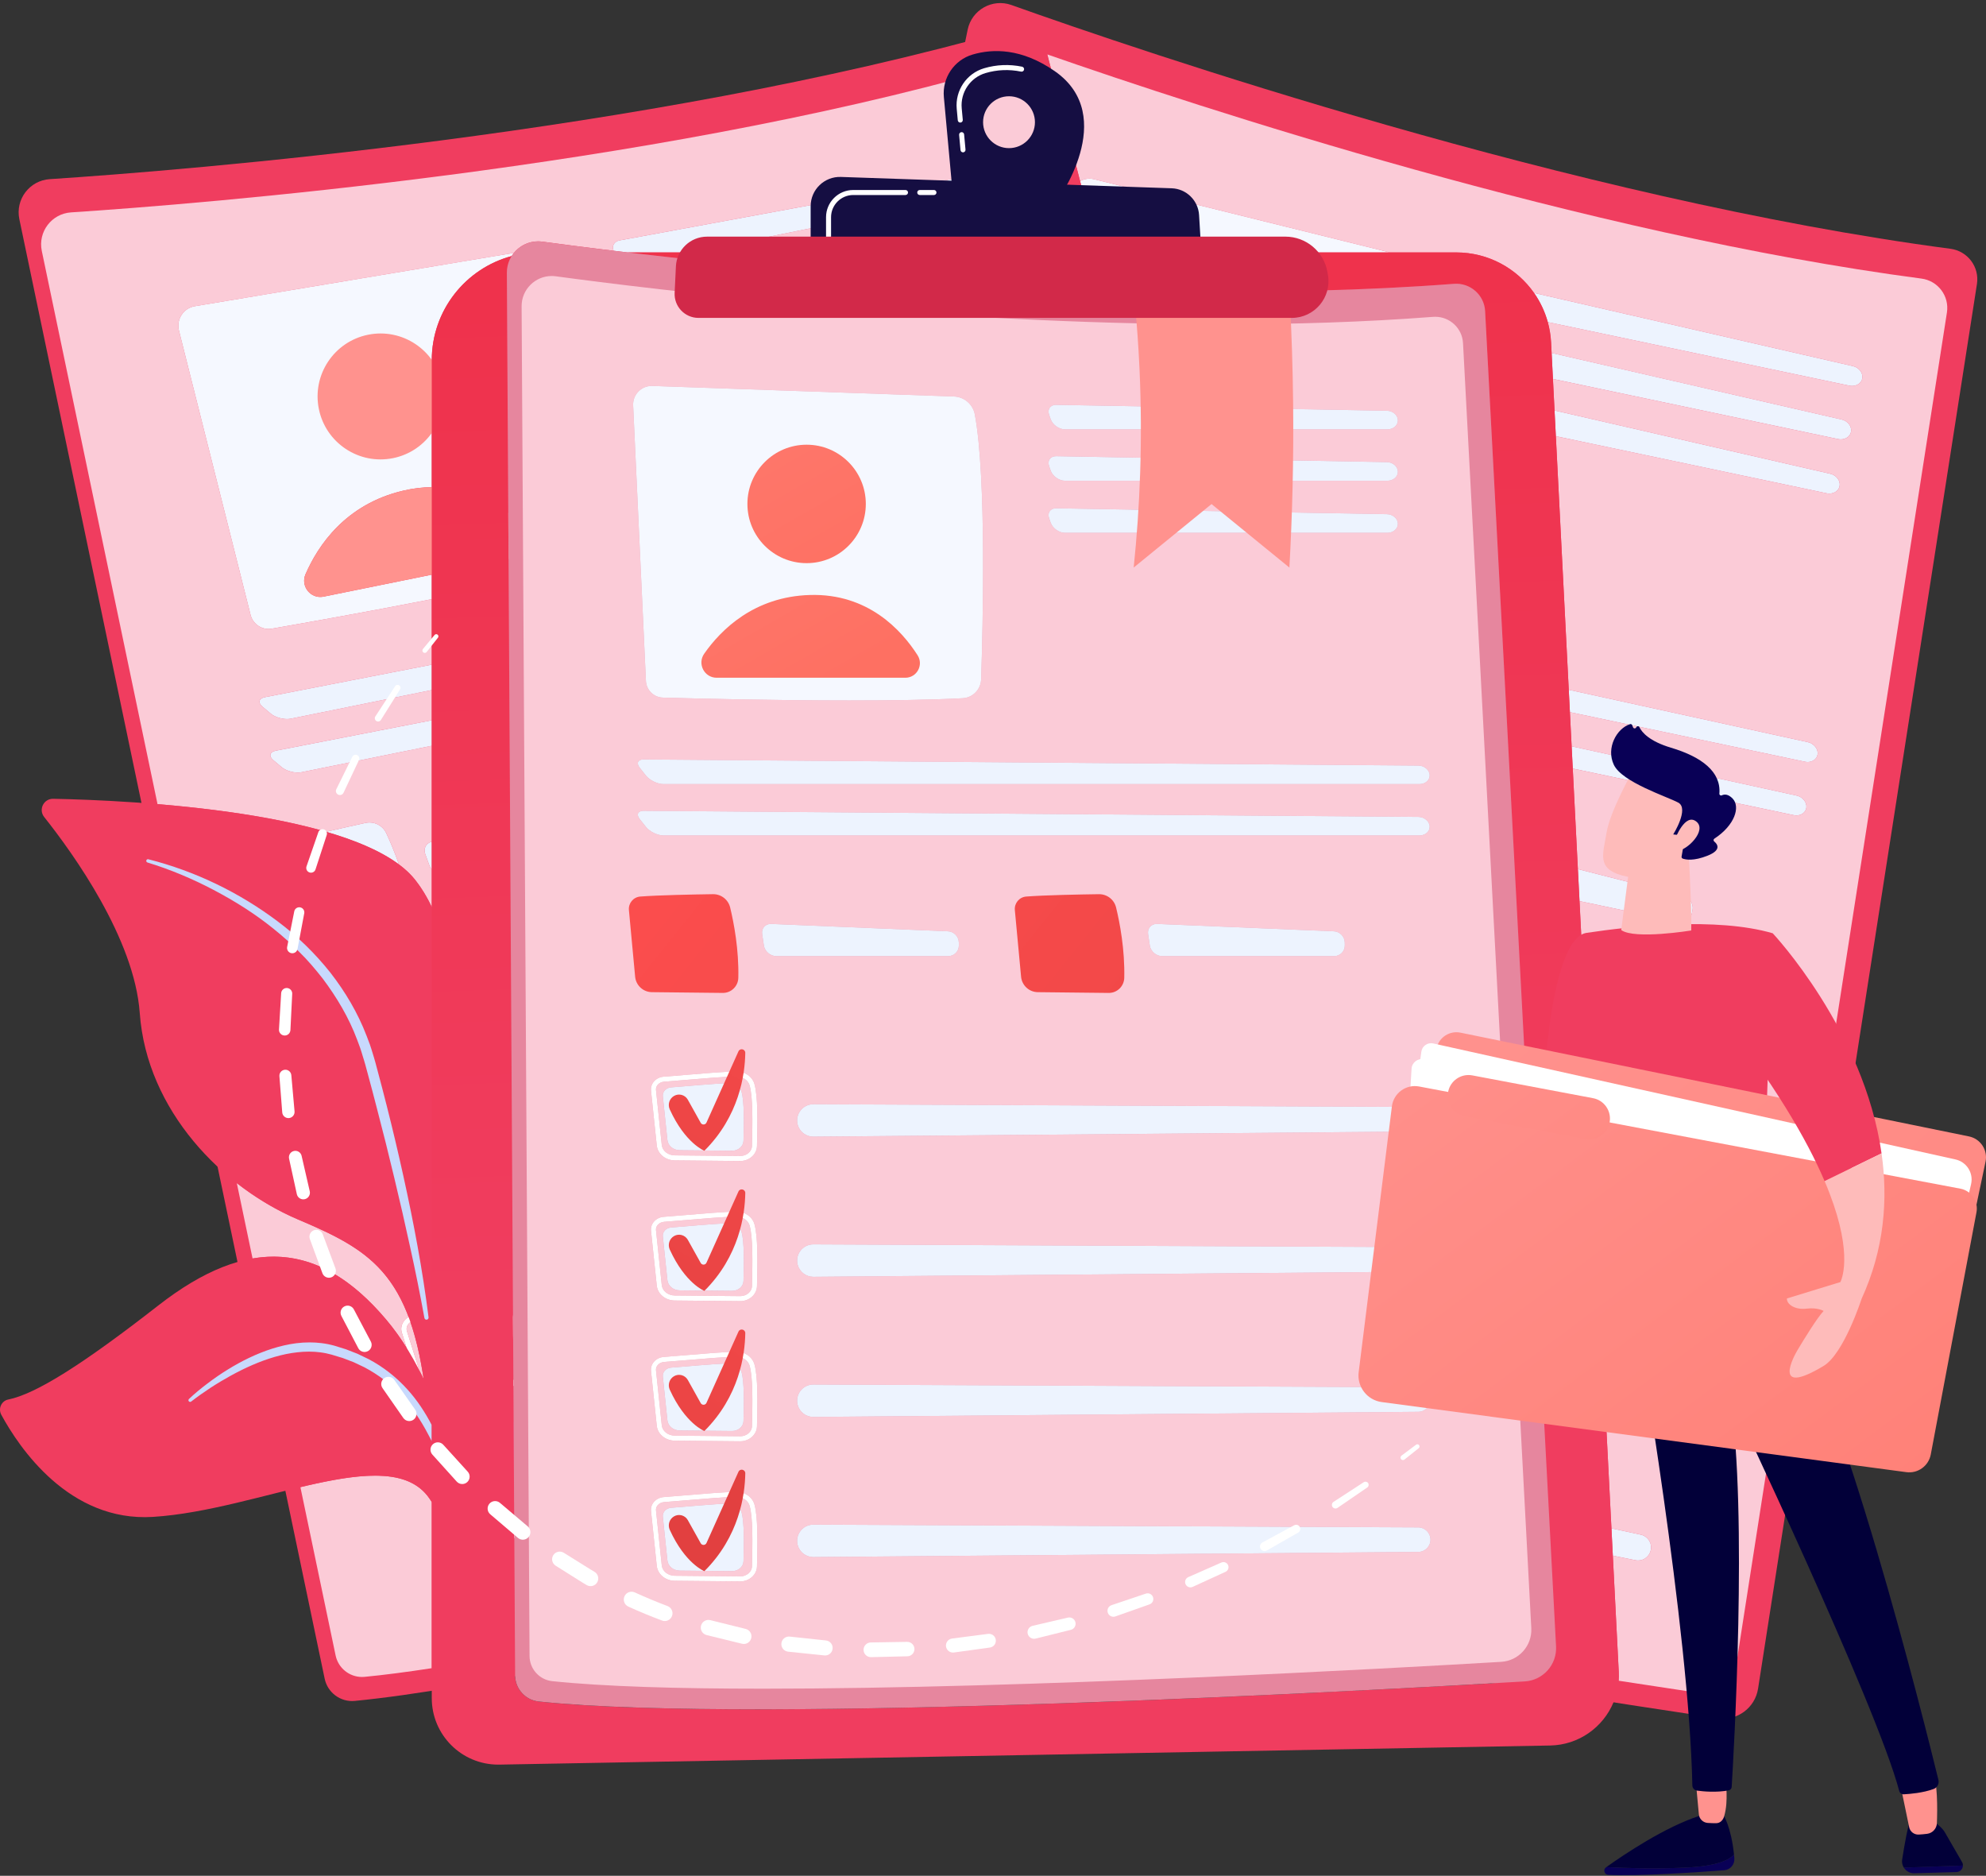<svg width="359" height="339" viewBox="0 0 359 339" fill="none" xmlns="http://www.w3.org/2000/svg">
<rect x="0" y="0" width="359" height="339" fill="#333333" stroke="none"/>
<path d="M174.917 5.371C175.651 1.786 179.385 -0.322 182.833 0.906C205.7 9.06 284.569 35.995 352.581 44.962C355.682 45.372 357.844 48.243 357.363 51.333L317.797 305.184C317.252 308.664 314.005 311.054 310.52 310.532C282.02 306.265 164.738 288.273 124.302 275.227C121.841 274.433 120.377 271.912 120.896 269.379L174.917 5.371Z" fill="#F03D5F"/>
<path d="M307.781 305.986C307.476 305.986 307.17 305.963 306.86 305.917C303.375 305.395 298.514 304.661 292.595 303.749C292.635 303.225 292.64 302.692 292.615 302.153L291.544 281.145L295.635 281.972C295.792 282.003 295.948 282.018 296.105 282.018C297.213 282.018 298.206 281.229 298.42 280.095C298.655 278.839 297.847 277.622 296.597 277.353L291.292 276.21L290.13 253.393L301.185 255.625C301.345 255.656 301.501 255.671 301.658 255.671C302.766 255.671 303.759 254.882 303.973 253.748C304.208 252.492 303.4 251.275 302.15 251.006L289.875 248.361L288.719 225.64L306.738 229.278C306.897 229.31 307.054 229.324 307.208 229.324C308.319 229.326 309.312 228.535 309.524 227.401C309.761 226.145 308.953 224.929 307.703 224.66L288.456 220.512L287.304 197.887L312.291 202.931C312.45 202.963 312.607 202.979 312.761 202.979C313.872 202.979 314.864 202.19 315.077 201.054C315.314 199.798 314.506 198.582 313.256 198.313L287.039 192.662L285.522 162.85L303.423 166.623C303.564 166.653 303.706 166.667 303.845 166.667C304.797 166.668 305.65 165.996 305.842 165.024L305.951 164.476C306.173 163.362 305.451 162.222 304.352 161.942L285.226 157.068L284.302 138.899L324.253 147.318C324.415 147.353 324.576 147.369 324.73 147.369C325.642 147.369 326.407 146.811 326.523 145.982C326.662 145.015 325.867 144.023 324.758 143.78L284.097 134.874L283.782 128.705L326.288 137.662C326.45 137.697 326.612 137.712 326.766 137.712C327.677 137.712 328.44 137.154 328.559 136.326C328.698 135.359 327.902 134.366 326.794 134.124L283.577 124.66L281.244 78.83L330.205 89.15C330.367 89.186 330.531 89.201 330.687 89.201C331.607 89.201 332.392 88.648 332.541 87.827C332.713 86.865 331.95 85.873 330.844 85.618L281.007 74.183L280.716 68.489L332.268 79.353C332.432 79.388 332.594 79.406 332.753 79.406C333.67 79.406 334.457 78.853 334.606 78.032C334.778 77.07 334.016 76.075 332.91 75.822L280.476 63.792L280.383 61.913C280.317 60.633 280.113 59.396 279.787 58.209L334.303 69.699C334.468 69.734 334.629 69.749 334.788 69.749C335.705 69.749 336.493 69.196 336.639 68.376C336.813 67.413 336.048 66.421 334.945 66.166L277.302 52.941C274.191 48.502 269.037 45.618 263.237 45.618H251.212L197.801 32.396C197.511 32.323 197.221 32.29 196.938 32.29C196.334 32.29 195.754 32.444 195.243 32.72L189.313 9.834C216.463 19.308 286.423 42.318 347.336 50.348C350.321 50.742 352.402 53.505 351.937 56.479L313.862 300.77C313.387 303.811 310.766 305.986 307.781 305.986Z" fill="#FBCBD7"/>
<path d="M251.212 45.619H198.584L195.244 32.719C195.755 32.444 196.335 32.291 196.938 32.291C197.223 32.291 197.511 32.325 197.8 32.396L251.212 45.619Z" fill="#F5F8FF"/>
<path d="M233.265 63.038C231.97 69.187 225.935 73.121 219.784 71.826C213.636 70.53 209.701 64.493 210.997 58.345C212.294 52.196 218.329 48.262 224.478 49.557C230.626 50.853 234.563 56.89 233.265 63.038Z" fill="url(#paint0_linear)"/>
<path d="M198.33 89.813L233.802 97.288C235.976 97.748 237.786 95.622 237 93.54C234.981 88.191 230.137 79.937 219.153 77.948C208.568 76.032 201.012 80.975 196.932 84.799C195.201 86.424 196.005 89.323 198.33 89.813Z" fill="url(#paint1_linear)"/>
<path d="M334.789 69.75C334.629 69.75 334.468 69.733 334.303 69.699L279.786 58.21C279.259 56.297 278.409 54.519 277.303 52.942L334.945 66.166C336.05 66.421 336.813 67.415 336.64 68.377C336.492 69.196 335.705 69.75 334.789 69.75Z" fill="#EDF3FE"/>
<path d="M332.752 79.402C332.595 79.402 332.433 79.385 332.269 79.352L280.717 68.487L280.478 63.788L332.909 75.818C334.014 76.072 334.778 77.067 334.606 78.029C334.456 78.849 333.671 79.402 332.752 79.402Z" fill="#EDF3FE"/>
<path d="M330.688 89.201C330.532 89.201 330.368 89.187 330.205 89.151L281.244 78.831L281.006 74.183L330.844 85.619C331.95 85.874 332.713 86.867 332.54 87.828C332.393 88.648 331.607 89.201 330.688 89.201Z" fill="#EDF3FE"/>
<path d="M326.768 137.715C326.611 137.715 326.451 137.698 326.287 137.665L283.784 128.705L283.577 124.659L326.794 134.124C327.903 134.369 328.698 135.359 328.56 136.327C328.441 137.156 327.679 137.715 326.768 137.715Z" fill="#EDF3FE"/>
<path d="M324.73 147.367C324.576 147.367 324.415 147.351 324.252 147.317L284.302 138.897L284.096 134.873L324.759 143.778C325.869 144.02 326.662 145.012 326.525 145.98C326.406 146.808 325.642 147.367 324.73 147.367Z" fill="#EDF3FE"/>
<path d="M303.846 166.666C303.707 166.666 303.565 166.653 303.422 166.623L285.521 162.851L285.227 157.068L304.352 161.941C305.451 162.221 306.172 163.362 305.95 164.476L305.843 165.025C305.65 165.996 304.798 166.668 303.846 166.666Z" fill="#EDF3FE"/>
<path d="M172.448 163.673C171.953 163.603 171.462 163.727 171.101 164.009C170.802 164.242 170.619 164.567 170.58 164.923L169.488 175.464C169.371 176.597 170.243 177.662 171.516 177.944L183.783 180.652L183.808 180.658C185.001 180.909 186.164 180.278 186.411 179.243C187.521 174.566 188.507 170.171 188.373 167.797C188.312 166.734 187.413 165.814 186.214 165.557C183.965 165.112 179.866 164.605 176.572 164.2C174.996 164.006 173.508 163.821 172.448 163.673ZM183.611 181.603L183.576 181.595L171.308 178.887C169.555 178.5 168.361 176.986 168.528 175.364L169.622 164.824C169.686 164.204 170.001 163.646 170.506 163.249C171.072 162.807 171.828 162.611 172.582 162.718C173.633 162.866 175.118 163.048 176.689 163.243C179.998 163.65 184.119 164.158 186.402 164.61C188.055 164.95 189.25 166.223 189.335 167.744C189.477 170.246 188.476 174.716 187.349 179.465C186.981 181.008 185.309 181.96 183.611 181.603Z" fill="white"/>
<path d="M312.763 202.979C312.607 202.979 312.451 202.963 312.292 202.931L287.305 197.886L287.041 192.662L313.257 198.313C314.507 198.582 315.314 199.798 315.077 201.054C314.863 202.189 313.873 202.979 312.763 202.979Z" fill="#EDF3FE"/>
<path d="M173.73 166.749C174.755 166.407 175.863 166.973 176.183 168.006L177.693 172.863C177.843 173.35 178.484 173.456 178.784 173.044L187.62 160.923C188.06 160.317 189.007 160.753 188.842 161.483C187.917 165.565 185.19 173.121 177.274 178.258C177.274 178.258 173.962 176.097 172.402 169.108C172.177 168.097 172.749 167.076 173.73 166.749Z" fill="url(#paint2_linear)"/>
<path d="M166.896 190.018C166.402 189.948 165.91 190.07 165.549 190.353C165.251 190.587 165.066 190.913 165.029 191.268L163.937 201.809C163.819 202.942 164.692 204.007 165.965 204.289L178.232 206.998L178.258 207.003C179.45 207.255 180.613 206.624 180.859 205.587C181.969 200.909 182.955 196.517 182.822 194.143C182.761 193.08 181.851 192.133 180.662 191.902C178.414 191.457 174.314 190.951 171.02 190.544C169.444 190.35 167.955 190.167 166.896 190.018ZM178.059 207.948L178.024 207.941L165.757 205.232C164.004 204.844 162.809 203.33 162.978 201.71L164.07 191.169C164.134 190.549 164.448 189.991 164.954 189.594C165.521 189.151 166.277 188.957 167.032 189.063C168.082 189.211 169.566 189.394 171.138 189.588C174.447 189.995 178.568 190.504 180.85 190.954C180.867 190.959 180.883 190.962 180.899 190.965C182.515 191.306 183.699 192.583 183.784 194.088C183.926 196.591 182.925 201.062 181.797 205.809C181.43 207.352 179.758 208.306 178.059 207.948Z" fill="white"/>
<path d="M307.211 229.324C307.057 229.324 306.899 229.31 306.74 229.278L288.72 225.64L288.457 220.512L307.704 224.66C308.954 224.929 309.762 226.145 309.527 227.401C309.314 228.535 308.322 229.326 307.211 229.324Z" fill="#EDF3FE"/>
<path d="M168.178 193.094C169.203 192.75 170.31 193.318 170.63 194.351L172.139 199.209C172.29 199.695 172.93 199.801 173.231 199.39L182.067 187.269C182.507 186.663 183.455 187.098 183.29 187.828C182.365 191.911 179.639 199.466 171.721 204.604C171.721 204.604 168.41 202.442 166.851 195.453C166.625 194.443 167.196 193.423 168.178 193.094Z" fill="url(#paint3_linear)"/>
<path d="M161.342 216.365C160.848 216.295 160.357 216.417 159.995 216.7C159.697 216.933 159.513 217.258 159.475 217.614L158.382 228.156C158.265 229.289 159.137 230.354 160.411 230.637L172.679 233.345L172.704 233.349C173.896 233.6 175.059 232.97 175.305 231.934C176.416 227.257 177.401 222.862 177.267 220.488C177.207 219.425 176.298 218.475 175.109 218.248C172.861 217.803 168.761 217.297 165.466 216.891C163.89 216.697 162.402 216.512 161.342 216.365ZM172.505 234.294L172.47 234.286L160.204 231.577C158.45 231.191 157.255 229.678 157.423 228.057L158.516 217.515C158.58 216.895 158.895 216.337 159.401 215.94C159.968 215.497 160.724 215.303 161.478 215.408C162.529 215.556 164.012 215.739 165.584 215.933C168.895 216.341 173.014 216.851 175.295 217.302C175.313 217.305 175.329 217.308 175.346 217.312C176.963 217.653 178.146 218.93 178.231 220.434C178.372 222.938 177.371 227.407 176.243 232.157C175.877 233.699 174.203 234.652 172.505 234.294Z" fill="white"/>
<path d="M301.658 255.67C301.502 255.67 301.346 255.655 301.188 255.624L290.131 253.392L289.875 248.36L302.151 251.005C303.402 251.274 304.209 252.491 303.972 253.747C303.761 254.881 302.768 255.67 301.658 255.67Z" fill="#EDF3FE"/>
<path d="M162.625 219.438C163.65 219.093 164.758 219.662 165.077 220.694L166.586 225.551C166.739 226.038 167.379 226.142 167.678 225.733L176.514 213.611C176.955 213.006 177.903 213.441 177.737 214.171C176.812 218.254 174.084 225.81 166.168 230.947C166.168 230.947 162.857 228.784 161.297 221.796C161.072 220.785 161.643 219.765 162.625 219.438Z" fill="url(#paint4_linear)"/>
<path d="M155.792 242.713C155.298 242.643 154.805 242.765 154.444 243.049C154.145 243.281 153.961 243.605 153.924 243.962L152.831 254.503C152.714 255.636 153.587 256.703 154.86 256.983L167.128 259.692L167.153 259.698C168.344 259.948 169.507 259.316 169.753 258.281C170.865 253.604 171.85 249.209 171.716 246.836C171.657 245.773 170.748 244.819 169.558 244.594C167.309 244.152 163.21 243.645 159.916 243.238C158.339 243.044 156.851 242.861 155.792 242.713ZM166.953 260.641L166.921 260.634L154.653 257.925C152.899 257.54 151.704 256.025 151.872 254.405L152.965 243.863C153.029 243.244 153.344 242.686 153.849 242.288C154.417 241.844 155.173 241.651 155.927 241.756C156.978 241.904 158.461 242.086 160.032 242.281C163.343 242.688 167.463 243.197 169.745 243.649C169.762 243.654 169.778 243.655 169.795 243.659C171.412 243.999 172.595 245.278 172.68 246.782C172.821 249.286 171.819 253.755 170.691 258.505C170.326 260.046 168.653 261 166.953 260.641Z" fill="white"/>
<path d="M296.104 282.018C295.95 282.018 295.792 282.002 295.634 281.971L291.544 281.145L291.292 276.21L296.598 277.353C297.847 277.622 298.655 278.838 298.42 280.095C298.205 281.229 297.215 282.018 296.104 282.018Z" fill="#EDF3FE"/>
<path d="M157.073 245.783C158.098 245.439 159.205 246.007 159.526 247.04L161.034 251.898C161.186 252.383 161.826 252.49 162.126 252.08L170.962 239.958C171.402 239.353 172.349 239.787 172.185 240.517C171.259 244.6 168.533 252.156 160.617 257.293C160.617 257.293 157.306 255.131 155.745 248.141C155.52 247.132 156.092 246.112 157.073 245.783Z" fill="url(#paint5_linear)"/>
<path d="M3.498 39.615C2.748 36.032 5.339 32.615 8.992 32.376C33.218 30.783 116.299 24.206 182.284 5.444C185.292 4.59 188.416 6.368 189.199 9.397L253.628 258.101C254.512 261.512 252.478 264.994 249.073 265.898C221.22 273.292 106.429 303.323 64.136 307.396C61.562 307.644 59.218 305.911 58.688 303.379L3.498 39.615Z" fill="#F03D5F"/>
<path d="M65.439 303.07C63.152 303.07 61.144 301.463 60.667 299.183L54.301 268.761C59.265 267.583 63.884 266.686 67.789 266.686C72.117 266.686 75.568 267.788 77.644 270.837C77.782 271.039 77.916 271.239 78.048 271.437V301.483C73.538 302.174 69.459 302.706 65.909 303.048C65.751 303.063 65.595 303.07 65.439 303.07ZM76.582 249.233C76.318 248.679 76.049 248.132 75.77 247.588L73.557 240.554C73.45 240.212 73.49 239.841 73.672 239.509C73.796 239.282 73.975 239.087 74.196 238.935C75.187 241.803 75.979 245.185 76.582 249.233ZM73.494 243.566C72.371 241.771 71.145 240.069 69.808 238.486C63.458 230.967 56.782 227.108 49.439 227.108C48.198 227.108 46.937 227.219 45.656 227.441L42.805 213.817C46.342 216.578 50.14 218.807 53.933 220.413C63.563 224.486 70.059 227.878 73.861 238.007C73.422 238.256 73.059 238.616 72.825 239.047C72.517 239.612 72.451 240.25 72.637 240.844L73.494 243.566ZM78.048 163.922C77.213 162.145 76.223 160.505 75.057 159.022C74.27 158.024 73.279 157.094 72.117 156.225C71.323 153.932 70.481 151.978 69.822 150.568C69.264 149.372 68.071 148.643 66.794 148.643C66.557 148.643 66.317 148.667 66.078 148.72C64.211 149.126 61.555 149.713 58.949 150.322C49.697 147.633 38.352 146.145 28.474 145.324L7.555 45.351C6.833 41.902 9.327 38.615 12.842 38.383C36.155 36.851 116.108 30.521 179.608 12.469C180.101 12.329 180.596 12.261 181.083 12.261C183.461 12.261 185.637 13.85 186.263 16.27L193.866 45.617H174.594L177.29 45.071C178.402 44.844 179.13 43.88 178.908 42.931C178.715 42.102 177.863 41.535 176.911 41.535C176.767 41.535 176.62 41.547 176.474 41.576L154.574 45.617H125.019L175.325 35.4C176.438 35.175 177.166 34.211 176.944 33.26C176.75 32.434 175.898 31.864 174.947 31.864C174.803 31.864 174.656 31.878 174.509 31.905L112.018 43.443C111.005 43.629 110.552 44.44 110.911 45.317C105.631 44.677 101.274 44.109 98.043 43.67C97.783 43.636 97.526 43.619 97.272 43.619C95.51 43.619 93.911 44.44 92.868 45.737C92.717 45.747 92.565 45.764 92.413 45.788L35.227 55.336C33.165 55.679 31.836 57.71 32.347 59.739L45.292 111.121C45.675 112.637 47.036 113.666 48.552 113.666C48.743 113.666 48.937 113.652 49.131 113.616C54.455 112.691 65.976 110.652 78.048 108.285V120.118L47.892 125.994C46.778 126.212 46.578 126.987 47.448 127.714L48.944 128.97C49.652 129.564 50.859 129.948 51.884 129.948C52.118 129.948 52.342 129.929 52.548 129.885L78.048 124.707V130.17L49.857 135.665C48.742 135.883 48.542 136.656 49.412 137.385L50.908 138.641C51.616 139.235 52.824 139.619 53.848 139.619C54.082 139.619 54.306 139.597 54.513 139.556L78.048 134.776V152.116C77.024 152.36 76.495 153.333 76.867 154.353L77.626 156.437C77.721 156.698 77.867 156.937 78.048 157.145V163.922Z" fill="#FBCBD7"/>
<path d="M48.552 113.666C47.036 113.666 45.675 112.638 45.292 111.12L32.347 59.738C31.836 57.71 33.165 55.679 35.227 55.334L92.414 45.787C92.566 45.763 92.717 45.745 92.869 45.736C92.73 45.908 92.602 46.09 92.483 46.277C84.169 48.503 78.049 56.087 78.049 65.102V88.041C76.422 88.057 74.707 88.251 72.905 88.671C62.428 91.113 57.455 98.647 55.227 103.779C54.365 105.765 55.862 107.887 57.897 107.887C58.093 107.887 58.295 107.867 58.5 107.825L78.049 103.856V108.285C65.977 110.652 54.455 112.689 49.132 113.615C48.937 113.651 48.744 113.666 48.552 113.666Z" fill="#F5F8FF"/>
<path d="M79.938 69.384C81.189 75.542 77.211 81.549 71.053 82.799C64.894 84.05 58.888 80.07 57.637 73.912C56.386 67.755 60.364 61.748 66.523 60.497C72.681 59.246 78.688 63.224 79.938 69.384Z" fill="#FF928E"/>
<path d="M58.5 107.829L94.025 100.613C96.202 100.171 97.02 97.501 95.474 95.903C91.497 91.795 83.775 86.14 72.905 88.675C62.427 91.116 57.454 98.65 55.227 103.781C54.281 105.959 56.172 108.302 58.5 107.829Z" fill="#FF928E"/>
<path d="M125.021 45.619H113.423C112.565 45.516 111.728 45.417 110.912 45.319C110.553 44.442 111.006 43.629 112.019 43.441L174.512 31.906C174.659 31.878 174.803 31.865 174.948 31.865C175.9 31.865 176.752 32.434 176.945 33.26C177.167 34.21 176.44 35.174 175.327 35.401L125.021 45.619Z" fill="#EDF3FE"/>
<path d="M174.595 45.619H154.574L176.473 41.577C176.621 41.55 176.769 41.537 176.912 41.537C177.864 41.537 178.716 42.105 178.908 42.932C179.132 43.884 178.403 44.846 177.289 45.071L174.595 45.619Z" fill="#EDF3FE"/>
<path d="M51.884 129.949C50.859 129.949 49.652 129.567 48.944 128.971L47.448 127.717C46.578 126.987 46.778 126.212 47.893 125.995L78.048 120.118V124.708L52.548 129.888C52.342 129.928 52.118 129.949 51.884 129.949Z" fill="#EDF3FE"/>
<path d="M53.849 139.621C52.824 139.621 51.617 139.237 50.909 138.641L49.413 137.388C48.543 136.657 48.743 135.884 49.858 135.667L78.049 130.171V134.779L54.513 139.557C54.306 139.599 54.083 139.621 53.849 139.621Z" fill="#EDF3FE"/>
<path d="M72.117 156.227C68.86 153.797 64.248 151.862 58.948 150.322C61.554 149.713 64.21 149.127 66.078 148.72C66.317 148.668 66.557 148.643 66.794 148.643C68.07 148.643 69.264 149.374 69.822 150.569C70.48 151.978 71.322 153.934 72.117 156.227Z" fill="#EDF3FE"/>
<path d="M78.049 157.145C77.868 156.936 77.722 156.698 77.627 156.437L76.868 154.352C76.496 153.334 77.025 152.359 78.049 152.116V157.145Z" fill="#EDF3FE"/>
<path d="M64.058 185.895C63.576 186.028 63.173 186.336 62.954 186.739C62.773 187.07 62.732 187.442 62.84 187.783L66.02 197.893C66.361 198.98 67.585 199.612 68.866 199.365L81.201 196.981L81.226 196.977C82.419 196.734 83.236 195.693 83.051 194.645C82.215 189.911 81.376 185.487 80.31 183.361C79.832 182.408 78.642 181.921 77.44 182.16C75.199 182.646 71.236 183.807 68.051 184.742C66.527 185.188 65.088 185.611 64.058 185.895ZM81.418 197.923L81.385 197.929L69.049 200.312C67.286 200.652 65.589 199.736 65.1 198.183L61.919 188.072C61.733 187.479 61.799 186.841 62.107 186.276C62.451 185.645 63.069 185.166 63.802 184.965C64.824 184.683 66.26 184.262 67.779 183.817C70.98 182.877 74.962 181.71 77.237 181.218C78.889 180.873 80.491 181.567 81.173 182.929C82.297 185.169 83.151 189.671 84.001 194.476C84.278 196.038 83.12 197.577 81.418 197.923Z" fill="white"/>
<path d="M69.417 212.277C68.935 212.411 68.533 212.719 68.313 213.122C68.132 213.454 68.091 213.825 68.199 214.166L71.379 224.276C71.721 225.362 72.944 225.995 74.225 225.748L86.561 223.365L86.585 223.36C87.779 223.118 88.596 222.077 88.411 221.028C87.574 216.295 86.735 211.869 85.67 209.744C85.193 208.792 83.983 208.283 82.8 208.543C80.559 209.029 76.596 210.191 73.41 211.125C71.887 211.572 70.447 211.994 69.417 212.277ZM86.777 224.306L86.744 224.312L74.408 226.695C72.645 227.035 70.948 226.12 70.459 224.566L67.279 214.455C67.092 213.862 67.159 213.225 67.466 212.66C67.81 212.028 68.428 211.55 69.161 211.348C70.183 211.066 71.62 210.645 73.138 210.2C76.338 209.26 80.321 208.093 82.595 207.601C82.612 207.597 82.629 207.593 82.645 207.591C84.265 207.261 85.857 207.964 86.533 209.312C87.656 211.553 88.511 216.054 89.361 220.86C89.636 222.422 88.48 223.96 86.777 224.306Z" fill="white"/>
<path d="M74.777 238.664C74.294 238.797 73.892 239.104 73.672 239.509C73.491 239.841 73.451 240.211 73.558 240.554L76.738 250.663C77.079 251.749 78.303 252.381 79.584 252.134L91.92 249.752L91.945 249.747C93.138 249.505 93.954 248.463 93.77 247.414C92.933 242.681 92.094 238.256 91.03 236.131C90.552 235.179 89.341 234.667 88.158 234.93C85.918 235.415 81.954 236.578 78.769 237.512C77.245 237.959 75.806 238.381 74.777 238.664ZM92.137 250.693L92.103 250.699L79.767 253.082C78.005 253.421 76.307 252.508 75.818 250.953L72.637 240.843C72.451 240.25 72.518 239.611 72.825 239.046C73.169 238.414 73.787 237.937 74.52 237.735C75.543 237.453 76.978 237.032 78.498 236.587C81.698 235.647 85.68 234.48 87.955 233.988C87.971 233.984 87.988 233.98 88.004 233.978C89.623 233.648 91.216 234.351 91.892 235.699C93.014 237.939 93.87 242.439 94.72 247.247C94.995 248.808 93.838 250.346 92.137 250.693Z" fill="white"/>
<path d="M80.135 265.053C79.654 265.185 79.251 265.493 79.032 265.897C78.851 266.229 78.809 266.6 78.918 266.941L82.098 277.052C82.439 278.138 83.663 278.77 84.944 278.523L97.279 276.141L97.303 276.135C98.497 275.893 99.314 274.852 99.129 273.803C98.293 269.069 97.454 264.645 96.388 262.52C95.912 261.567 94.7 261.052 93.518 261.319C91.278 261.804 87.314 262.966 84.129 263.901C82.605 264.348 81.166 264.77 80.135 265.053ZM97.496 277.08L97.462 277.088L85.127 279.47C83.365 279.81 81.667 278.895 81.178 277.341L77.997 267.232C77.811 266.637 77.877 266 78.185 265.435C78.529 264.803 79.147 264.326 79.879 264.124C80.902 263.842 82.338 263.421 83.858 262.974C87.058 262.036 91.04 260.868 93.314 260.377C93.331 260.373 93.347 260.369 93.363 260.366C94.983 260.037 96.576 260.74 97.252 262.087C98.374 264.328 99.23 268.828 100.079 273.636C100.355 275.197 99.198 276.735 97.496 277.08Z" fill="white"/>
<path d="M82.529 267.367C83.335 266.644 84.576 266.726 85.28 267.545L88.593 271.406C88.924 271.792 89.555 271.635 89.666 271.138L92.966 256.507C93.13 255.776 94.173 255.8 94.311 256.535C95.082 260.649 95.577 268.667 90.35 276.523C90.35 276.523 86.453 275.854 82.247 270.058C81.64 269.22 81.76 268.056 82.529 267.367Z" fill="url(#paint6_linear)"/>
<path d="M77.251 254.792C78.38 266.64 81.031 282.306 84.217 295.805H86.219C82.099 279.514 78.307 257.205 79.424 231.488C80.549 205.556 86.901 174.067 75.058 159.026C65.2 146.507 23.373 144.636 9.619 144.361C7.9 144.326 6.916 146.305 7.986 147.652C13.259 154.286 24.301 169.652 25.262 183.069C26.53 200.755 40.276 214.636 53.933 220.416C67.591 226.193 74.946 230.601 77.251 254.792Z" fill="#F03D5F"/>
<path d="M77.092 238.502C76.912 238.502 76.755 238.374 76.721 238.193L76.719 238.182C75.947 233.937 75.093 229.693 74.159 225.474C73.244 221.248 72.277 217.036 71.265 212.833L69.726 206.533L68.117 200.251C67.582 198.159 67.025 196.069 66.459 193.984L66.037 192.42C65.897 191.897 65.73 191.402 65.577 190.891C65.417 190.387 65.284 189.872 65.103 189.375L64.55 187.885C63.065 183.911 60.875 180.23 58.323 176.838C57.009 175.169 55.635 173.539 54.11 172.049L53.549 171.48L52.966 170.932C52.575 170.569 52.194 170.197 51.796 169.842C50.99 169.142 50.192 168.431 49.348 167.775C46.021 165.09 42.366 162.809 38.568 160.808C34.769 158.813 30.773 157.128 26.671 155.879L26.652 155.873C26.492 155.824 26.402 155.656 26.451 155.494C26.49 155.364 26.611 155.281 26.741 155.281C26.765 155.281 26.79 155.284 26.815 155.29C35.276 157.437 43.278 161.295 50.279 166.581C53.786 169.216 56.964 172.309 59.706 175.763C62.417 179.237 64.694 183.082 66.275 187.216L66.86 188.766C67.052 189.286 67.195 189.819 67.364 190.345C67.52 190.873 67.696 191.406 67.835 191.929L68.253 193.501C68.815 195.596 69.367 197.693 69.897 199.796C70.964 204 71.964 208.22 72.897 212.456C74.77 220.927 76.382 229.454 77.468 238.077C77.494 238.285 77.347 238.473 77.14 238.5C77.124 238.5 77.108 238.502 77.092 238.502Z" fill="#C8D9FD"/>
<path d="M77.644 270.838C84.799 281.34 83.879 287.217 84.1 292.195C84.138 293.078 84.187 294.328 84.29 295.803H86.243C85.844 293.777 85.562 291.734 85.46 289.731C84.764 275.984 81.663 252.522 69.808 238.487C57.954 224.451 44.972 223.172 28.615 235.93C14.983 246.562 6.481 251.928 1.494 252.926C0.259 253.173 -0.371 254.567 0.23 255.674C3.428 261.564 12.471 275.092 27.654 274.14C47.02 272.926 70.492 260.336 77.644 270.838Z" fill="#F03D5F"/>
<path d="M78.049 260.48C77.993 260.359 77.935 260.238 77.872 260.123L77.373 259.173C76.052 256.641 74.448 254.269 72.533 252.192C70.617 250.118 68.343 248.406 65.852 247.094L63.943 246.189L61.964 245.431L59.931 244.813C59.594 244.717 59.263 244.654 58.929 244.571C58.595 244.493 58.251 244.46 57.913 244.403C57.232 244.312 56.542 244.271 55.851 244.271C55.157 244.271 54.461 244.312 53.767 244.392C52.38 244.54 50.998 244.832 49.642 245.229C46.924 246.02 44.304 247.202 41.787 248.577C40.533 249.273 39.291 250.002 38.084 250.791C36.882 251.581 35.694 252.415 34.562 253.292L34.555 253.297C34.499 253.341 34.433 253.361 34.367 253.361C34.276 253.361 34.185 253.32 34.125 253.243C34.028 253.118 34.045 252.94 34.156 252.833C35.227 251.814 36.362 250.895 37.534 250.008C38.704 249.124 39.911 248.282 41.167 247.514C43.671 245.968 46.343 244.648 49.188 243.74C50.611 243.29 52.077 242.944 53.576 242.752C54.368 242.657 55.17 242.604 55.974 242.604C56.691 242.604 57.41 242.647 58.126 242.736C58.504 242.796 58.886 242.832 59.261 242.917C59.633 243.005 60.018 243.075 60.379 243.18L62.514 243.841L64.603 244.654L66.627 245.627C69.281 247.024 71.682 248.914 73.68 251.141C75.433 253.074 76.854 255.264 78.049 257.547V260.48Z" fill="#C8D9FD"/>
<path d="M90.06 318.91C83.44 318.91 78.048 313.541 78.048 306.895V305.571V301.487V271.441V260.485V257.551V252.562V163.927V157.149V152.12V134.781V130.174V124.712V120.12V108.289V103.861V88.047V65.107C78.048 56.092 84.169 48.507 92.482 46.283C91.934 47.159 91.616 48.198 91.624 49.321L93.114 302.782C93.129 305.215 94.965 307.251 97.384 307.505C107.085 308.52 121.046 308.919 137.02 308.919C186.491 308.919 255.17 305.087 275.621 303.876C278.931 303.68 281.458 300.851 281.281 297.542L268.454 56.231C268.308 53.43 265.987 51.279 263.228 51.279C263.093 51.279 262.956 51.286 262.819 51.295C249.946 52.283 236.541 52.694 223.142 52.694C180.599 52.694 138.161 48.556 113.422 45.622H125.019H154.574H174.595H193.868H198.585H251.213H263.237C269.038 45.622 274.191 48.505 277.304 52.944C278.409 54.522 279.258 56.3 279.786 58.212C280.113 59.399 280.317 60.637 280.383 61.915L280.478 63.794L280.717 68.492L281.007 74.186L281.243 78.833L283.578 124.663L283.783 128.709L284.097 134.877L284.3 138.902L285.227 157.072L285.521 162.853L287.04 192.666L287.305 197.89L288.457 220.516L288.717 225.644L289.876 248.365L290.13 253.396L291.293 276.214L291.545 281.149L292.615 302.156C292.641 302.696 292.635 303.229 292.595 303.753C292.493 305.125 292.171 306.44 291.662 307.66C289.792 312.151 285.401 315.363 280.2 315.457L90.283 318.909C90.208 318.91 90.133 318.91 90.06 318.91Z" fill="url(#paint7_linear)"/>
<path d="M91.625 49.317C91.604 45.874 94.631 43.21 98.044 43.673C120.672 46.742 198.485 56.231 262.819 51.293C265.755 51.068 268.301 53.291 268.457 56.229L281.282 297.54C281.458 300.85 278.932 303.679 275.623 303.874C248.565 305.476 137.131 311.666 97.385 307.503C94.966 307.249 93.129 305.213 93.115 302.78L91.625 49.317Z" fill="#E6869E"/>
<path d="M137.976 305.189C122.605 305.189 109.168 304.805 99.832 303.828C97.505 303.583 95.738 301.624 95.724 299.283L94.289 55.365C94.271 52.304 96.756 49.882 99.725 49.882C99.969 49.882 100.217 49.899 100.467 49.932C117.886 52.293 169.294 58.611 220.854 58.611C233.751 58.611 246.651 58.215 259.039 57.265C259.171 57.254 259.304 57.25 259.433 57.25C262.087 57.25 264.32 59.321 264.464 62.017L276.806 294.241C276.975 297.424 274.543 300.148 271.36 300.336C251.678 301.501 185.584 305.189 137.976 305.189ZM133.13 269.623C133.115 269.623 133.098 269.623 133.083 269.623C130.894 269.651 127.004 269.982 123.879 270.248C122.395 270.374 120.992 270.494 119.997 270.561C119.284 270.611 118.625 270.936 118.189 271.454C117.8 271.916 117.62 272.493 117.68 273.075L118.719 282.989C118.879 284.512 120.273 285.675 121.96 285.69L133.778 285.804H133.81C135.443 285.804 136.797 284.603 136.836 283.111C136.953 278.522 137.007 274.214 136.39 271.938C136.021 270.569 134.684 269.623 133.13 269.623ZM147.025 275.539C145.102 275.539 143.698 277.359 144.188 279.221C144.528 280.51 145.694 281.407 147.025 281.407C147.034 281.407 147.042 281.407 147.051 281.407L256.383 280.473C257.62 280.463 258.609 279.444 258.583 278.207C258.554 277.005 257.576 276.043 256.374 276.037L147.039 275.539C147.034 275.539 147.03 275.539 147.025 275.539ZM133.13 244.296C133.115 244.296 133.098 244.298 133.083 244.298C130.894 244.325 127.004 244.656 123.879 244.922C122.395 245.048 120.992 245.168 119.997 245.236C119.284 245.285 118.625 245.611 118.189 246.128C117.8 246.591 117.62 247.167 117.68 247.749L118.719 257.664C118.879 259.188 120.273 260.349 121.96 260.364L133.778 260.477H133.81C135.443 260.477 136.797 259.276 136.836 257.786C136.953 253.196 137.007 248.888 136.39 246.612C136.021 245.244 134.684 244.296 133.13 244.296ZM147.025 250.212C145.102 250.212 143.698 252.032 144.188 253.895C144.528 255.183 145.694 256.08 147.025 256.08C147.034 256.08 147.042 256.08 147.051 256.08L256.383 255.148C257.62 255.138 258.609 254.118 258.583 252.88C258.554 251.678 257.576 250.717 256.374 250.71L147.039 250.212C147.034 250.212 147.03 250.212 147.025 250.212ZM133.13 218.971C133.115 218.971 133.098 218.971 133.083 218.971C130.894 218.999 127.004 219.329 123.879 219.596C122.395 219.722 120.992 219.842 119.997 219.91C119.284 219.959 118.625 220.284 118.189 220.802C117.8 221.265 117.62 221.841 117.68 222.422L118.719 232.337C118.879 233.86 120.273 235.022 121.96 235.038L133.778 235.152H133.81C135.443 235.152 136.797 233.95 136.836 232.46C136.953 227.87 137.007 223.562 136.39 221.286C136.021 219.918 134.684 218.971 133.13 218.971ZM147.025 224.886C145.102 224.886 143.698 226.707 144.188 228.569C144.528 229.858 145.694 230.754 147.025 230.754C147.034 230.754 147.042 230.754 147.051 230.754L256.383 229.822C257.62 229.812 258.609 228.791 258.583 227.556C258.554 226.353 257.576 225.391 256.374 225.385L147.039 224.886C147.034 224.886 147.03 224.886 147.025 224.886ZM133.102 193.645C133.095 193.645 133.089 193.645 133.083 193.645C130.894 193.674 127.004 194.004 123.879 194.271C122.395 194.397 120.992 194.517 119.997 194.584C119.284 194.632 118.625 194.958 118.189 195.476C117.8 195.939 117.62 196.514 117.68 197.096L118.719 207.011C118.879 208.535 120.273 209.696 121.96 209.713L133.778 209.826H133.81C135.443 209.826 136.797 208.624 136.836 207.133C136.953 202.545 137.007 198.237 136.39 195.96C136.019 194.582 134.681 193.645 133.102 193.645ZM147.025 199.56C145.102 199.56 143.698 201.381 144.188 203.242C144.528 204.532 145.694 205.428 147.025 205.428C147.034 205.428 147.042 205.428 147.051 205.428L256.383 204.496C257.62 204.486 258.609 203.466 258.583 202.229C258.554 201.027 257.576 200.064 256.374 200.059L147.039 199.56C147.034 199.56 147.03 199.56 147.025 199.56ZM209.105 166.973C208.083 166.973 207.379 167.786 207.534 168.815L207.845 170.881C208.004 171.937 209.007 172.799 210.075 172.799H241.176C242.245 172.799 243.108 171.928 243.092 170.86L243.086 170.333C243.073 169.265 242.19 168.356 241.124 168.312L209.186 166.975C209.16 166.975 209.131 166.973 209.105 166.973ZM139.341 166.973C138.317 166.973 137.616 167.786 137.772 168.815L138.081 170.881C138.24 171.937 139.243 172.799 140.311 172.799H171.411C172.479 172.799 173.342 171.928 173.329 170.86L173.322 170.333C173.309 169.265 172.426 168.356 171.358 168.312L139.423 166.975C139.395 166.975 139.368 166.973 139.341 166.973ZM116.353 146.532C115.302 146.532 114.98 147.205 115.642 148.035L116.786 149.473C117.45 150.31 118.868 150.991 119.937 150.991H256.602C257.672 150.991 258.496 150.242 258.434 149.322C258.373 148.402 257.451 147.644 256.383 147.636L116.372 146.532C116.366 146.532 116.36 146.532 116.353 146.532ZM116.353 137.25C115.302 137.25 114.98 137.923 115.642 138.755L116.786 140.193C117.45 141.027 118.868 141.711 119.937 141.711H256.602C257.672 141.711 258.496 140.96 258.434 140.04C258.373 139.122 257.451 138.362 256.383 138.356L116.372 137.25C116.366 137.25 116.36 137.25 116.353 137.25ZM117.806 69.748C115.896 69.748 114.358 71.345 114.448 73.269L116.761 123.055C116.837 124.711 118.176 126.028 119.832 126.074C125.789 126.242 139.892 126.594 153.502 126.594C160.958 126.594 168.265 126.489 174.008 126.19C175.843 126.094 177.294 124.611 177.355 122.773C177.665 113.437 178.342 86.261 176.214 74.901C175.869 73.066 174.292 71.72 172.426 71.655L117.927 69.75C117.887 69.748 117.846 69.748 117.806 69.748ZM190.901 91.86C189.857 91.86 189.291 92.662 189.641 93.658L189.927 94.47C190.281 95.475 191.447 96.299 192.513 96.299H250.797C251.865 96.299 252.717 95.547 252.691 94.63C252.663 93.71 251.767 92.943 250.701 92.924L190.938 91.86C190.925 91.86 190.914 91.86 190.901 91.86ZM190.901 82.444C189.857 82.444 189.291 83.246 189.641 84.24L189.927 85.053C190.281 86.06 191.447 86.883 192.513 86.883H250.797C251.865 86.883 252.717 86.132 252.691 85.214C252.663 84.295 251.767 83.528 250.701 83.508L190.938 82.444C190.925 82.444 190.914 82.444 190.901 82.444ZM190.901 73.162C189.857 73.162 189.291 73.964 189.641 74.96L189.927 75.771C190.281 76.778 191.447 77.601 192.513 77.601H250.797C251.865 77.601 252.717 76.85 252.691 75.932C252.663 75.015 251.767 74.246 250.701 74.228L190.938 73.162C190.925 73.162 190.914 73.162 190.901 73.162ZM133.81 284.896H133.787L121.969 284.783C120.742 284.771 119.733 283.959 119.621 282.895L118.583 272.98C118.548 272.645 118.655 272.31 118.884 272.037C119.162 271.708 119.591 271.499 120.059 271.467C121.062 271.399 122.467 271.279 123.957 271.152C127.066 270.887 130.938 270.557 133.094 270.53C133.113 270.53 133.133 270.53 133.152 270.53C134.268 270.53 135.258 271.224 135.515 272.174C136.098 274.332 136.044 278.569 135.928 283.088C135.903 284.089 134.955 284.896 133.81 284.896ZM131.799 271.741C131.789 271.741 131.777 271.741 131.767 271.741C129.208 271.774 123.812 272.321 121.331 272.49C120.41 272.554 119.728 273.28 119.814 274.098L120.645 282.022C120.753 283.053 121.717 283.844 122.878 283.856L132.321 283.946C132.328 283.946 132.336 283.946 132.344 283.946C133.462 283.946 134.374 283.147 134.399 282.148C134.484 278.789 134.55 275.148 134.057 273.323C133.805 272.393 132.87 271.741 131.799 271.741ZM133.81 259.57H133.787L121.969 259.457C120.742 259.445 119.733 258.633 119.621 257.568L118.583 247.653C118.548 247.319 118.655 246.984 118.884 246.712C119.162 246.382 119.591 246.173 120.059 246.141C121.062 246.073 122.467 245.953 123.957 245.827C127.066 245.562 130.938 245.232 133.094 245.205C133.111 245.204 133.128 245.204 133.146 245.204C134.264 245.204 135.258 245.896 135.515 246.849C136.098 249.007 136.044 253.242 135.928 257.763C135.903 258.764 134.955 259.57 133.81 259.57ZM131.799 246.415C131.789 246.415 131.777 246.415 131.767 246.415C129.208 246.447 123.812 246.994 121.331 247.164C120.41 247.227 119.728 247.953 119.814 248.773L120.645 256.696C120.753 257.727 121.717 258.518 122.878 258.53L132.321 258.62C132.328 258.621 132.336 258.621 132.344 258.621C133.462 258.621 134.374 257.822 134.399 256.822C134.484 253.462 134.55 249.824 134.057 247.997C133.805 247.066 132.87 246.415 131.799 246.415ZM133.81 234.245H133.787L121.969 234.132C120.742 234.119 119.733 233.307 119.621 232.242L118.583 222.327C118.548 221.992 118.655 221.659 118.884 221.386C119.162 221.055 119.591 220.847 120.059 220.815C121.062 220.747 122.467 220.627 123.957 220.501C127.066 220.235 130.938 219.906 133.094 219.879C133.108 219.879 133.122 219.879 133.138 219.879C134.259 219.879 135.257 220.567 135.515 221.523C136.098 223.681 136.044 227.916 135.928 232.437C135.903 233.438 134.955 234.245 133.81 234.245ZM131.799 221.089C131.789 221.089 131.777 221.089 131.767 221.089C129.208 221.121 123.812 221.669 121.331 221.838C120.41 221.901 119.728 222.627 119.814 223.447L120.645 231.369C120.753 232.401 121.717 233.193 122.878 233.204L132.321 233.295C132.328 233.295 132.336 233.295 132.344 233.295C133.461 233.295 134.374 232.496 134.399 231.497C134.484 228.137 134.55 224.497 134.057 222.671C133.805 221.74 132.87 221.089 131.799 221.089ZM133.81 208.919H133.787L121.969 208.805C120.742 208.794 119.733 207.982 119.621 206.916L118.583 197.001C118.548 196.668 118.655 196.333 118.884 196.06C119.162 195.729 119.591 195.521 120.059 195.49C121.062 195.42 122.467 195.301 123.957 195.174C127.066 194.909 130.938 194.58 133.094 194.553C134.247 194.556 135.254 195.23 135.515 196.196C136.098 198.355 136.044 202.591 135.928 207.11C135.903 208.112 134.955 208.919 133.81 208.919ZM131.799 195.763C131.789 195.763 131.777 195.763 131.767 195.764C129.208 195.795 123.812 196.343 121.331 196.513C120.41 196.576 119.728 197.301 119.814 198.121L120.645 206.045C120.753 207.075 121.717 207.867 122.878 207.877L132.321 207.969C132.328 207.969 132.336 207.969 132.344 207.969C133.461 207.969 134.374 207.169 134.399 206.171C134.484 202.811 134.55 199.171 134.057 197.345C133.805 196.414 132.87 195.763 131.799 195.763Z" fill="#FBCBD7"/>
<path d="M153.502 126.594C139.892 126.594 125.79 126.243 119.833 126.074C118.176 126.029 116.838 124.711 116.762 123.054L114.449 73.267C114.358 71.343 115.897 69.746 117.807 69.746C117.847 69.746 117.888 69.748 117.928 69.748L172.427 71.654C174.292 71.72 175.872 73.065 176.214 74.901C178.343 86.26 177.664 113.436 177.355 122.772C177.295 124.609 175.843 126.093 174.009 126.189C168.267 126.489 160.959 126.594 153.502 126.594Z" fill="#F5F8FF"/>
<path d="M156.509 91.073C156.509 96.983 151.719 101.775 145.809 101.775C139.897 101.775 135.106 96.983 135.106 91.073C135.106 85.162 139.897 80.37 145.809 80.37C151.719 80.37 156.509 85.162 156.509 91.073Z" fill="url(#paint8_linear)"/>
<path d="M129.552 122.486H163.648C165.739 122.486 166.991 120.179 165.865 118.416C162.968 113.885 156.91 107.227 146.417 107.528C136.301 107.817 130.306 113.832 127.293 118.143C126.013 119.974 127.317 122.486 129.552 122.486Z" fill="url(#paint9_linear)"/>
<path d="M250.798 77.602H192.512C191.447 77.602 190.281 76.779 189.928 75.77L189.642 74.96C189.291 73.963 189.856 73.161 190.9 73.161C190.914 73.161 190.924 73.163 190.938 73.163L250.702 74.227C251.767 74.245 252.664 75.013 252.69 75.931C252.717 76.85 251.865 77.602 250.798 77.602Z" fill="#EDF3FE"/>
<path d="M250.797 86.885H192.512C191.447 86.885 190.281 86.061 189.928 85.055L189.642 84.241C189.291 83.247 189.857 82.445 190.901 82.445C190.913 82.445 190.925 82.445 190.938 82.445L250.7 83.511C251.768 83.531 252.663 84.297 252.691 85.216C252.719 86.135 251.865 86.885 250.797 86.885Z" fill="#EDF3FE"/>
<path d="M250.799 96.299H192.514C191.447 96.299 190.281 95.474 189.928 94.468L189.641 93.655C189.29 92.659 189.857 91.859 190.901 91.859C190.913 91.859 190.924 91.859 190.938 91.859L250.7 92.923C251.768 92.942 252.664 93.711 252.691 94.628C252.718 95.547 251.866 96.299 250.799 96.299Z" fill="#EDF3FE"/>
<path d="M256.603 141.709H119.937C118.869 141.709 117.45 141.027 116.786 140.191L115.642 138.754C114.98 137.922 115.302 137.249 116.353 137.249C116.36 137.249 116.366 137.249 116.373 137.249L256.382 138.355C257.451 138.362 258.374 139.121 258.435 140.039C258.495 140.959 257.671 141.709 256.603 141.709Z" fill="#EDF3FE"/>
<path d="M256.603 150.99H119.937C118.869 150.99 117.45 150.308 116.786 149.472L115.642 148.033C114.98 147.203 115.302 146.531 116.353 146.531C116.36 146.531 116.366 146.531 116.373 146.531L256.382 147.634C257.451 147.644 258.374 148.402 258.435 149.32C258.495 150.24 257.671 150.99 256.603 150.99Z" fill="#EDF3FE"/>
<path d="M115.742 162.028C119.108 161.77 125.412 161.65 128.881 161.6C130.352 161.581 131.643 162.576 131.987 164.007C132.656 166.783 133.581 171.604 133.463 176.712C133.428 178.241 132.176 179.463 130.646 179.445L117.84 179.309C116.265 179.291 114.958 178.088 114.811 176.519L113.685 164.473C113.568 163.227 114.493 162.124 115.742 162.028Z" fill="url(#paint10_linear)"/>
<path d="M171.412 172.797H140.311C139.244 172.797 138.241 171.933 138.081 170.878L137.772 168.812C137.616 167.784 138.318 166.972 139.34 166.972C139.368 166.972 139.395 166.973 139.424 166.975L171.359 168.309C172.427 168.353 173.309 169.263 173.324 170.331L173.33 170.857C173.343 171.924 172.481 172.797 171.412 172.797Z" fill="#EDF3FE"/>
<path d="M185.505 162.029C188.872 161.769 195.175 161.65 198.645 161.602C200.117 161.583 201.405 162.576 201.75 164.007C202.421 166.783 203.344 171.606 203.228 176.713C203.192 178.241 201.94 179.463 200.41 179.447L187.605 179.309C186.03 179.293 184.722 178.088 184.576 176.52L183.449 164.473C183.333 163.227 184.257 162.124 185.505 162.029Z" fill="url(#paint11_linear)"/>
<path d="M241.176 172.799H210.075C209.006 172.799 208.003 171.935 207.845 170.879L207.534 168.813C207.38 167.784 208.081 166.971 209.105 166.971C209.133 166.971 209.159 166.973 209.186 166.975L241.124 168.311C242.188 168.353 243.073 169.264 243.086 170.332L243.092 170.857C243.107 171.925 242.244 172.799 241.176 172.799Z" fill="#EDF3FE"/>
<path d="M120.059 195.488C119.59 195.519 119.162 195.727 118.883 196.058C118.654 196.33 118.547 196.665 118.582 196.999L119.621 206.914C119.733 207.98 120.742 208.791 121.969 208.803L133.786 208.916H133.809C134.954 208.916 135.903 208.11 135.928 207.108C136.043 202.59 136.098 198.353 135.515 196.194C135.254 195.227 134.247 194.555 133.093 194.551C130.937 194.577 127.066 194.907 123.957 195.172C122.466 195.299 121.061 195.419 120.059 195.488ZM133.809 209.824H133.777L121.96 209.711C120.273 209.694 118.878 208.533 118.719 207.009L117.679 197.094C117.619 196.512 117.799 195.937 118.189 195.473C118.625 194.956 119.284 194.631 119.997 194.581C120.992 194.515 122.395 194.395 123.878 194.268C127.005 194.003 130.894 193.672 133.083 193.643C134.669 193.635 136.017 194.575 136.39 195.958C137.006 198.235 136.953 202.543 136.835 207.132C136.796 208.622 135.443 209.824 133.809 209.824Z" fill="white"/>
<path d="M132.343 207.967C132.336 207.967 132.328 207.967 132.32 207.967L122.878 207.875C121.716 207.865 120.753 207.074 120.645 206.043L119.814 198.12C119.728 197.299 120.41 196.575 121.331 196.512C123.812 196.341 129.209 195.793 131.767 195.762C131.777 195.761 131.789 195.761 131.799 195.761C132.87 195.761 133.805 196.412 134.057 197.343C134.55 199.169 134.484 202.81 134.399 206.169C134.373 207.167 133.46 207.967 132.343 207.967Z" fill="#EDF3FE"/>
<path d="M147.025 205.426C145.693 205.426 144.527 204.531 144.188 203.24C143.697 201.38 145.102 199.559 147.025 199.559C147.031 199.559 147.035 199.559 147.039 199.559L256.373 200.058C257.576 200.062 258.554 201.025 258.582 202.228C258.609 203.464 257.619 204.484 256.382 204.494L147.05 205.426C147.043 205.426 147.035 205.426 147.025 205.426Z" fill="#EDF3FE"/>
<path d="M121.833 198.066C122.71 197.551 123.838 197.857 124.335 198.745L126.665 202.923C126.898 203.343 127.508 203.316 127.706 202.878L133.486 190.01C133.774 189.367 134.731 189.584 134.72 190.288C134.662 194.225 133.616 201.708 127.325 207.971C127.325 207.971 123.86 206.625 121.069 200.493C120.665 199.608 120.994 198.558 121.833 198.066Z" fill="url(#paint12_linear)"/>
<path d="M120.059 220.813C119.591 220.845 119.162 221.053 118.884 221.384C118.655 221.657 118.548 221.99 118.583 222.325L119.621 232.24C119.733 233.305 120.743 234.117 121.969 234.13L133.787 234.243H133.81C134.955 234.243 135.903 233.436 135.929 232.434C136.044 227.914 136.098 223.679 135.515 221.521C135.254 220.554 134.233 219.859 133.094 219.877C130.938 219.904 127.066 220.233 123.957 220.499C122.467 220.625 121.062 220.744 120.059 220.813ZM133.81 235.15H133.778L121.96 235.036C120.273 235.02 118.879 233.858 118.719 232.335L117.68 222.42C117.62 221.839 117.8 221.263 118.189 220.8C118.625 220.282 119.284 219.957 119.997 219.908C120.992 219.84 122.395 219.72 123.879 219.594C127.005 219.327 130.894 218.996 133.083 218.969C133.098 218.969 133.115 218.969 133.13 218.969C134.684 218.969 136.021 219.916 136.391 221.284C137.007 223.559 136.953 227.868 136.836 232.458C136.797 233.948 135.443 235.15 133.81 235.15Z" fill="white"/>
<path d="M132.344 233.293C132.336 233.293 132.328 233.293 132.321 233.293L122.878 233.202C121.717 233.191 120.753 232.398 120.645 231.367L119.814 223.445C119.728 222.625 120.41 221.899 121.331 221.836C123.812 221.667 129.208 221.119 131.767 221.087C131.777 221.087 131.789 221.087 131.799 221.087C132.87 221.087 133.805 221.738 134.057 222.669C134.55 224.495 134.484 228.135 134.399 231.495C134.374 232.494 133.461 233.293 132.344 233.293Z" fill="#EDF3FE"/>
<path d="M147.025 230.754C145.693 230.754 144.527 229.858 144.188 228.568C143.697 226.707 145.102 224.886 147.025 224.886C147.031 224.886 147.035 224.886 147.039 224.886L256.373 225.385C257.576 225.39 258.554 226.353 258.582 227.555C258.609 228.791 257.619 229.812 256.382 229.822L147.05 230.754C147.043 230.754 147.035 230.754 147.025 230.754Z" fill="#EDF3FE"/>
<path d="M121.834 223.391C122.711 222.877 123.839 223.184 124.335 224.072L126.666 228.25C126.899 228.668 127.509 228.642 127.706 228.205L133.487 215.335C133.775 214.693 134.731 214.91 134.721 215.614C134.662 219.55 133.617 227.034 127.326 233.297C127.326 233.297 123.86 231.949 121.069 225.82C120.665 224.934 120.995 223.884 121.834 223.391Z" fill="url(#paint13_linear)"/>
<path d="M120.059 246.14C119.591 246.172 119.162 246.381 118.884 246.712C118.655 246.983 118.548 247.318 118.583 247.653L119.621 257.568C119.733 258.632 120.743 259.444 121.969 259.456L133.787 259.569H133.81C134.955 259.569 135.903 258.763 135.929 257.762C136.044 253.241 136.098 249.007 135.515 246.848C135.254 245.881 134.233 245.182 133.094 245.204C130.938 245.231 127.066 245.561 123.957 245.826C122.467 245.952 121.062 246.072 120.059 246.14ZM133.81 260.477H133.778L121.96 260.363C120.273 260.348 118.879 259.187 118.719 257.663L117.68 247.748C117.62 247.166 117.8 246.591 118.189 246.127C118.625 245.61 119.284 245.284 119.997 245.235C120.992 245.167 122.395 245.047 123.879 244.921C127.005 244.655 130.894 244.324 133.083 244.297C133.098 244.297 133.115 244.296 133.13 244.296C134.684 244.296 136.021 245.243 136.391 246.611C137.007 248.887 136.953 253.195 136.836 257.785C136.797 259.276 135.443 260.477 133.81 260.477Z" fill="white"/>
<path d="M132.344 258.619C132.336 258.619 132.328 258.619 132.321 258.618L122.878 258.528C121.717 258.516 120.753 257.725 120.645 256.694L119.814 248.771C119.728 247.951 120.41 247.225 121.331 247.162C123.812 246.992 129.208 246.445 131.767 246.413C131.777 246.413 131.789 246.413 131.799 246.413C132.87 246.413 133.805 247.064 134.057 247.995C134.55 249.821 134.484 253.46 134.399 256.82C134.374 257.82 133.462 258.619 132.344 258.619Z" fill="#EDF3FE"/>
<path d="M147.024 256.08C145.693 256.08 144.527 255.183 144.188 253.895C143.696 252.032 145.102 250.212 147.024 250.212C147.03 250.212 147.034 250.212 147.038 250.212L256.372 250.71C257.575 250.716 258.554 251.678 258.581 252.88C258.609 254.117 257.618 255.138 256.382 255.148L147.05 256.08C147.042 256.08 147.034 256.08 147.024 256.08Z" fill="#EDF3FE"/>
<path d="M121.834 248.717C122.711 248.202 123.839 248.51 124.335 249.398L126.666 253.576C126.899 253.994 127.509 253.967 127.706 253.531L133.487 240.661C133.775 240.018 134.731 240.236 134.721 240.94C134.662 244.876 133.617 252.36 127.326 258.623C127.326 258.623 123.86 257.275 121.069 251.146C120.665 250.26 120.995 249.21 121.834 248.717Z" fill="url(#paint14_linear)"/>
<path d="M120.059 271.464C119.591 271.497 119.162 271.705 118.884 272.035C118.655 272.307 118.548 272.642 118.583 272.977L119.621 282.892C119.733 283.956 120.743 284.768 121.969 284.78L133.787 284.893H133.81C134.955 284.893 135.903 284.086 135.929 283.085C136.044 278.566 136.098 274.33 135.515 272.171C135.254 271.204 134.233 270.503 133.094 270.527C130.938 270.554 127.066 270.884 123.957 271.149C122.467 271.276 121.062 271.396 120.059 271.464ZM133.81 285.801H133.778L121.96 285.688C120.273 285.672 118.879 284.51 118.719 282.986L117.68 273.072C117.62 272.49 117.8 271.914 118.189 271.451C118.625 270.933 119.284 270.608 119.997 270.558C120.992 270.491 122.395 270.372 123.879 270.245C127.005 269.979 130.894 269.648 133.083 269.62C133.098 269.62 133.115 269.62 133.13 269.62C134.684 269.62 136.021 270.566 136.391 271.935C137.007 274.211 136.953 278.519 136.836 283.108C136.797 284.6 135.443 285.801 133.81 285.801Z" fill="white"/>
<path d="M132.344 283.945C132.336 283.945 132.328 283.945 132.321 283.945L122.878 283.855C121.717 283.844 120.753 283.052 120.645 282.021L119.814 274.097C119.728 273.279 120.41 272.553 121.331 272.49C123.812 272.32 129.208 271.773 131.767 271.74C131.777 271.74 131.789 271.74 131.799 271.74C132.87 271.74 133.805 272.392 134.057 273.322C134.55 275.148 134.484 278.788 134.399 282.147C134.374 283.146 133.462 283.945 132.344 283.945Z" fill="#EDF3FE"/>
<path d="M147.025 281.406C145.693 281.406 144.527 280.509 144.188 279.221C143.697 277.358 145.102 275.538 147.025 275.538C147.031 275.538 147.035 275.538 147.039 275.538L256.373 276.036C257.576 276.043 258.554 277.004 258.582 278.206C258.609 279.443 257.619 280.463 256.382 280.473L147.05 281.406C147.043 281.406 147.035 281.406 147.025 281.406Z" fill="#EDF3FE"/>
<path d="M121.835 274.047C122.711 273.532 123.84 273.84 124.335 274.728L126.667 278.906C126.9 279.324 127.51 279.297 127.707 278.861L133.487 265.991C133.776 265.348 134.732 265.566 134.722 266.27C134.662 270.206 133.617 277.688 127.327 283.953C127.327 283.953 123.861 282.605 121.07 276.476C120.666 275.59 120.995 274.54 121.835 274.047Z" fill="url(#paint15_linear)"/>
<path d="M182.394 26.772C179.805 26.772 177.707 24.674 177.707 22.085C177.707 19.495 179.805 17.397 182.394 17.397C184.982 17.397 187.083 19.495 187.083 22.085C187.083 24.674 184.982 26.772 182.394 26.772ZM190.663 12.86C184.675 8.696 179.473 8.778 175.809 9.859C172.467 10.845 170.3 14.072 170.618 17.541L172.199 34.787L190.999 36.457C190.999 36.457 202.402 21.026 190.663 12.86Z" fill="url(#paint16_linear)"/>
<path d="M173.585 22.152C173.353 22.152 173.155 21.975 173.133 21.74L172.942 19.655C172.639 16.35 174.719 13.272 177.888 12.336C180.131 11.673 182.443 11.578 184.759 12.053C185.004 12.103 185.163 12.343 185.113 12.59C185.062 12.834 184.825 12.991 184.578 12.943C182.408 12.498 180.245 12.587 178.144 13.207C175.391 14.02 173.582 16.696 173.845 19.573L174.037 21.656C174.06 21.907 173.876 22.128 173.626 22.149C173.612 22.152 173.598 22.152 173.585 22.152ZM174.078 27.535C173.846 27.535 173.648 27.356 173.626 27.121L173.375 24.375C173.352 24.126 173.536 23.906 173.784 23.882C174.039 23.858 174.256 24.044 174.278 24.293L174.53 27.039C174.553 27.288 174.369 27.509 174.119 27.533C174.105 27.533 174.091 27.535 174.078 27.535Z" fill="white"/>
<path d="M146.539 45.934V37.266C146.539 34.271 149.019 31.873 152.01 31.977L211.79 34.026C214.442 34.115 216.592 36.21 216.75 38.86L217.251 47.191L146.539 45.934Z" fill="url(#paint17_linear)"/>
<path d="M168.83 35.244H166.257C166.008 35.244 165.804 35.041 165.804 34.791C165.804 34.54 166.008 34.337 166.257 34.337H168.83C169.079 34.337 169.281 34.54 169.281 34.791C169.281 35.041 169.079 35.244 168.83 35.244Z" fill="white"/>
<path d="M149.774 43.213C149.523 43.213 149.32 43.01 149.32 42.759V39.253C149.32 36.542 151.524 34.337 154.235 34.337H163.686C163.936 34.337 164.139 34.54 164.139 34.791C164.139 35.042 163.936 35.245 163.686 35.245H154.235C152.025 35.245 150.227 37.044 150.227 39.253V42.759C150.227 43.01 150.024 43.213 149.774 43.213Z" fill="white"/>
<path d="M233.077 102.572L219.003 91.097L204.93 102.572C206.053 91.777 206.578 79.736 205.984 66.669C205.793 62.507 205.502 58.475 205.127 54.582C205.08 54.084 205.244 53.585 205.583 53.214C205.921 52.842 206.4 52.631 206.903 52.631C215.064 52.631 223.228 52.631 231.389 52.631C232.336 52.631 233.119 53.373 233.168 54.318C233.481 60.296 233.684 66.483 233.752 72.867C233.862 83.278 233.602 93.197 233.077 102.572Z" fill="url(#paint18_linear)"/>
<path d="M122.181 48.13C122.325 45.129 124.802 42.767 127.808 42.767L232.343 42.765C236.102 42.765 239.315 45.47 239.957 49.173L240.044 49.683C240.748 53.741 237.624 57.453 233.506 57.453H126.259C123.795 57.453 121.833 55.392 121.951 52.93L122.181 48.13Z" fill="url(#paint19_linear)"/>
<path d="M304.677 337.523C299.202 337.776 293.902 337.617 290.361 337.435C293.584 335.142 301.008 330.152 307.219 328.164L311.483 327.91C311.483 327.91 312.93 330.107 313.445 335.136C312.738 336.017 310.674 337.248 304.677 337.523Z" fill="url(#paint20_linear)"/>
<path d="M290.317 337.469C290.331 337.459 290.347 337.447 290.361 337.437C293.9 337.62 299.201 337.778 304.675 337.526C310.671 337.25 312.736 336.02 313.442 335.138C313.467 335.37 313.492 335.6 313.511 335.845C313.6 336.948 312.779 337.917 311.677 338.001C307.19 338.339 296.071 339.108 290.708 338.826C290.002 338.788 289.739 337.88 290.317 337.469Z" fill="url(#paint21_linear)"/>
<path d="M343.845 336.061C344.246 333.491 344.889 329.775 345.387 328.825C346.166 327.333 348.834 328.825 348.834 328.825C348.834 328.825 350.706 329.697 351.569 331.153C352.118 332.081 353.64 334.723 354.668 336.516C354.788 336.721 354.836 336.94 354.828 337.154L344.147 337.527C343.885 337.108 343.761 336.597 343.845 336.061Z" fill="url(#paint22_linear)"/>
<path d="M354.829 337.149C354.811 337.759 354.329 338.312 353.645 338.33L346.033 338.54C345.23 338.562 344.534 338.145 344.146 337.522L354.829 337.149Z" fill="url(#paint23_linear)"/>
<path d="M343.03 320.271C343.121 320.58 344.502 327.273 345.107 330.211C345.273 331.021 346.004 331.592 346.833 331.551C347.285 331.529 347.812 331.488 348.362 331.416C349.342 331.289 350.088 330.472 350.123 329.486C350.221 326.913 350.269 321.973 349.324 320.059C348.023 317.418 343.03 320.271 343.03 320.271Z" fill="url(#paint24_linear)"/>
<path d="M312.323 322.187C311.73 322.168 312.558 325.244 311.662 328.267C311.461 328.95 310.951 329.485 310.239 329.494C309.779 329.501 309.232 329.492 308.678 329.447C307.844 329.38 307.174 328.733 307.096 327.899L306.367 320.058L312.323 322.187Z" fill="url(#paint25_linear)"/>
<path d="M295.761 238.813C296.025 240.099 305.354 294.513 305.919 322.67C305.929 323.141 306.276 323.537 306.743 323.603C307.927 323.768 310.234 323.98 312.471 323.566C312.778 323.509 313.009 323.257 313.027 322.945C313.353 317.699 315.975 273.335 312.763 252.451C312.763 252.451 339.29 308.277 343.311 323.67C343.406 324.044 343.751 324.297 344.138 324.276C345.274 324.216 347.636 324.012 349.513 323.321C350.184 323.074 350.569 322.367 350.398 321.671C348.151 312.459 332.408 248.99 321.72 235.006L295.761 238.813Z" fill="url(#paint26_linear)"/>
<path d="M312.762 252.803C312.849 252.803 312.938 252.769 313.004 252.704C313.144 252.568 313.146 252.348 313.011 252.211L309.459 248.578C309.324 248.441 309.103 248.439 308.968 248.573C308.829 248.707 308.826 248.928 308.961 249.066L312.513 252.697C312.582 252.768 312.671 252.803 312.762 252.803Z" fill="url(#paint27_linear)"/>
<path d="M286.789 168.594C294.725 167.399 310.298 165.689 320.458 168.67L319.357 200.07L282.55 196.102L279.427 191.665C279.427 191.665 280.873 169.481 286.789 168.594Z" fill="url(#paint28_linear)"/>
<path d="M305.12 151.786C305.12 151.786 305.855 164.275 305.716 168.16C305.716 168.16 295.493 169.832 293.059 168.083L294.982 153.279L305.12 151.786Z" fill="url(#paint29_linear)"/>
<path d="M295.182 139.276C295.182 139.276 291.066 146.502 290.415 150.458C289.764 154.414 288.629 156.902 293.144 158.199C297.659 159.496 301.782 157.623 304.308 153.885C304.308 153.885 308.256 148.132 307.787 145.549C307.319 142.969 295.182 139.276 295.182 139.276Z" fill="url(#paint30_linear)"/>
<path d="M303.042 150.863L302.461 150.802C302.461 150.802 305.388 146.144 303.374 145.053C301.362 143.963 293.204 141.364 291.723 138.21C290.293 135.171 292.238 131.651 294.664 130.868C294.817 130.818 294.982 130.907 295.044 131.056L295.195 131.44C295.3 131.701 295.671 131.704 295.778 131.443C295.879 131.196 296.232 131.175 296.348 131.418C296.804 132.36 298.14 133.96 302.063 135.132C307.626 136.791 311.132 139.492 310.803 143.426C310.782 143.675 311.032 143.84 311.258 143.732C311.707 143.524 312.389 143.476 313.203 144.325C314.622 145.803 313.618 149.136 309.899 151.566C309.723 151.68 309.697 151.934 309.86 152.067C310.437 152.536 311.256 153.596 308.727 154.619C306.136 155.662 304.704 155.365 304.173 155.166C304.029 155.111 303.944 154.967 303.969 154.818L304.56 151.365C304.589 151.184 304.463 151.017 304.283 150.998L303.042 150.863Z" fill="url(#paint31_linear)"/>
<path d="M302.82 151.579C302.82 151.579 304.601 146.872 306.626 148.466C308.652 150.055 304.915 153.768 303.149 153.762L302.82 151.579Z" fill="url(#paint32_linear)"/>
<path d="M258.733 193.154L259.71 189.317C260.193 187.419 262.081 186.235 264 186.626L355.92 205.379C358.013 205.807 359.358 207.857 358.916 209.947L353.315 236.512L258.733 193.154Z" fill="url(#paint33_linear)"/>
<path d="M250.018 239.756L256.931 190.066C257.074 189.039 258.064 188.352 259.077 188.577L353.488 209.542C355.504 209.989 356.767 211.993 356.303 214.003L348.379 248.352L250.018 239.756Z" fill="white"/>
<path d="M252.513 237.504L255.161 193.153C255.227 192.013 256.295 191.201 257.413 191.436L352.816 211.624C354.163 211.908 355.047 213.198 354.831 214.555L349.751 246.594L252.513 237.504Z" fill="white"/>
<path d="M245.601 247.987L251.607 199.947C251.908 197.553 254.165 195.908 256.536 196.356L354.362 214.821C356.348 215.195 357.651 217.107 357.278 219.09L349.016 262.866C348.625 264.932 346.688 266.333 344.605 266.055L249.767 253.389C247.132 253.036 245.272 250.625 245.601 247.987Z" fill="url(#paint34_linear)"/>
<path d="M290.96 202.854C290.575 204.893 288.611 206.233 286.572 205.848L264.761 201.732C262.722 201.347 261.381 199.383 261.768 197.345C262.152 195.306 264.116 193.966 266.153 194.351L287.965 198.467C290.004 198.852 291.344 200.817 290.96 202.854Z" fill="url(#paint35_linear)"/>
<path d="M310.192 182.368L320.457 168.676C320.457 168.676 336.954 186.201 340.12 208.444L329.828 213.463C326.636 205.973 320.756 195.826 310.192 182.368Z" fill="url(#paint36_linear)"/>
<path d="M324.901 244.04C326.118 242.005 328.493 238.132 329.648 236.924C329.648 236.924 328.591 236.256 326.567 236.505C324.541 236.754 322.954 235.767 323.015 234.663L332.68 231.699C333.112 230.792 335.025 225.644 329.829 213.46L340.12 208.441C341.305 216.769 340.625 225.756 336.507 234.736C336.507 234.736 333.31 244.661 329.638 246.863C320.057 252.61 324.435 244.822 324.901 244.04Z" fill="url(#paint37_linear)"/>
<path d="M79.159 115.255L77.132 117.822L77.124 117.833C76.978 118.019 76.706 118.051 76.518 117.903C76.331 117.756 76.299 117.484 76.447 117.297L76.454 117.29L78.557 114.753C78.694 114.586 78.942 114.563 79.109 114.701C79.274 114.837 79.298 115.08 79.167 115.246L79.159 115.255Z" fill="white"/>
<path d="M72.305 124.605L68.868 130.089L68.851 130.117C68.678 130.394 68.311 130.477 68.033 130.304C67.755 130.129 67.671 129.762 67.845 129.485L67.852 129.475L71.426 124.009C71.587 123.764 71.916 123.696 72.161 123.857C72.404 124.015 72.474 124.339 72.321 124.581L72.305 124.605Z" fill="white"/>
<path d="M64.876 137.384L62.119 143.23L62.102 143.265C61.932 143.627 61.499 143.783 61.136 143.613C60.773 143.44 60.618 143.009 60.789 142.645L60.795 142.633L63.687 136.77C63.85 136.439 64.251 136.304 64.582 136.467C64.909 136.628 65.046 137.022 64.891 137.351L64.876 137.384Z" fill="white"/>
<path d="M59.05 150.941L57.048 157.079L57.033 157.124C56.886 157.576 56.403 157.821 55.952 157.675C55.502 157.528 55.255 157.044 55.402 156.593L55.407 156.577L57.547 150.391C57.692 149.973 58.147 149.751 58.565 149.895C58.977 150.039 59.198 150.485 59.063 150.898L59.05 150.941Z" fill="white"/>
<path d="M54.986 165.109L53.793 171.443L53.782 171.499C53.684 172.017 53.185 172.358 52.667 172.261C52.149 172.163 51.808 171.662 51.906 171.146L51.908 171.135L53.192 164.706C53.291 164.209 53.776 163.885 54.273 163.984C54.768 164.082 55.09 164.562 54.997 165.057L54.986 165.109Z" fill="white"/>
<path d="M52.818 179.667L52.502 186.098L52.499 186.159C52.471 186.732 51.986 187.172 51.414 187.143C50.843 187.115 50.403 186.63 50.431 186.059L50.432 186.048L50.824 179.498C50.858 178.947 51.331 178.527 51.882 178.559C52.43 178.593 52.848 179.06 52.821 179.606L52.818 179.667Z" fill="white"/>
<path d="M52.667 194.376L53.238 200.785L53.244 200.853C53.298 201.466 52.845 202.008 52.231 202.064C51.617 202.118 51.075 201.665 51.02 201.052L51.019 201.039L50.508 194.49C50.462 193.896 50.906 193.375 51.501 193.33C52.092 193.283 52.609 193.721 52.661 194.31L52.667 194.376Z" fill="white"/>
<path d="M54.535 208.953L55.976 215.22L55.992 215.289C56.14 215.933 55.737 216.575 55.094 216.723C54.449 216.871 53.807 216.47 53.659 215.826L53.657 215.813L52.254 209.393C52.117 208.766 52.514 208.147 53.141 208.01C53.762 207.874 54.377 208.265 54.52 208.884L54.535 208.953Z" fill="white"/>
<path d="M58.367 223.133L60.614 229.156L60.639 229.223C60.882 229.875 60.551 230.599 59.9 230.843C59.25 231.085 58.525 230.754 58.282 230.104L58.28 230.097L56.013 223.927C55.776 223.283 56.107 222.57 56.75 222.333C57.394 222.096 58.107 222.427 58.344 223.071L58.367 223.133Z" fill="white"/>
<path d="M63.997 236.7L67.001 242.386L67.035 242.449C67.366 243.076 67.126 243.853 66.499 244.185C65.871 244.516 65.094 244.277 64.763 243.649L64.761 243.645L61.711 237.822C61.385 237.2 61.625 236.43 62.248 236.104C62.871 235.778 63.64 236.018 63.966 236.641L63.997 236.7Z" fill="white"/>
<path d="M71.318 249.435L75.012 254.699L75.053 254.757C75.469 255.35 75.326 256.167 74.734 256.584C74.141 257 73.323 256.857 72.906 256.264L72.903 256.26L69.147 250.867C68.736 250.278 68.881 249.468 69.47 249.057C70.059 248.648 70.868 248.792 71.279 249.381L71.318 249.435Z" fill="white"/>
<path d="M80.175 261.152L84.497 265.91L84.548 265.965C85.044 266.512 85.005 267.358 84.456 267.855C83.91 268.353 83.064 268.312 82.567 267.765L82.563 267.762L78.159 262.879C77.669 262.335 77.712 261.496 78.256 261.006C78.799 260.515 79.638 260.558 80.129 261.102L80.175 261.152Z" fill="white"/>
<path d="M90.433 271.654L95.334 275.802L95.396 275.855C95.971 276.343 96.043 277.204 95.555 277.778C95.069 278.354 94.208 278.426 93.632 277.939L93.629 277.935L88.619 273.665C88.051 273.181 87.983 272.326 88.468 271.757C88.952 271.189 89.807 271.121 90.376 271.606L90.433 271.654Z" fill="white"/>
<path d="M101.986 280.67L104.703 282.363L106.061 283.212C106.517 283.488 106.96 283.788 107.427 284.046C108.1 284.416 108.345 285.263 107.973 285.937C107.602 286.61 106.755 286.854 106.082 286.482L106.077 286.48L106.041 286.459C105.559 286.191 105.104 285.883 104.635 285.596L103.238 284.718L100.447 282.961C99.8 282.555 99.607 281.704 100.013 281.06C100.418 280.415 101.27 280.22 101.915 280.626L101.986 280.67Z" fill="white"/>
<path d="M114.75 287.79C116.691 288.676 118.661 289.499 120.659 290.252C121.383 290.524 121.749 291.332 121.476 292.055C121.204 292.779 120.399 293.146 119.676 292.873C117.616 292.103 115.581 291.264 113.581 290.35C112.874 290.027 112.563 289.193 112.886 288.486C113.208 287.778 114.043 287.468 114.75 287.79Z" fill="white"/>
<path d="M128.485 292.821L134.708 294.365L134.792 294.385C135.533 294.569 135.984 295.318 135.8 296.058C135.617 296.799 134.872 297.25 134.132 297.066L127.733 295.496C126.988 295.315 126.532 294.562 126.715 293.818C126.898 293.072 127.65 292.617 128.395 292.799H128.399L128.485 292.821Z" fill="white"/>
<path d="M142.835 295.782L149.222 296.462L149.3 296.47C150.046 296.549 150.587 297.219 150.507 297.965C150.428 298.712 149.763 299.254 149.016 299.174L142.472 298.499C141.719 298.422 141.171 297.749 141.25 296.996C141.327 296.243 142 295.696 142.753 295.773L142.757 295.774L142.835 295.782Z" fill="white"/>
<path d="M157.477 296.83L163.908 296.727L163.977 296.726C164.696 296.714 165.288 297.288 165.301 298.008C165.312 298.723 164.743 299.314 164.028 299.332L157.462 299.488C156.728 299.505 156.119 298.924 156.102 298.191C156.085 297.458 156.664 296.849 157.399 296.831H157.408L157.477 296.83Z" fill="white"/>
<path d="M172.162 296.116L178.552 295.288L178.609 295.282C179.291 295.193 179.917 295.674 180.005 296.356C180.093 297.036 179.617 297.658 178.939 297.752L172.44 298.646C171.743 298.742 171.102 298.255 171.006 297.559C170.91 296.864 171.398 296.221 172.093 296.126L172.102 296.124L172.162 296.116Z" fill="white"/>
<path d="M186.709 293.816L192.991 292.352L193.039 292.342C193.649 292.199 194.261 292.579 194.404 293.192C194.544 293.797 194.172 294.403 193.571 294.552L187.214 296.133C186.578 296.29 185.935 295.904 185.777 295.268C185.619 294.633 186.007 293.99 186.642 293.833L186.653 293.83L186.709 293.816Z" fill="white"/>
<path d="M200.969 290.08L207.09 288.018L207.128 288.005C207.666 287.823 208.25 288.113 208.43 288.651C208.61 289.184 208.327 289.761 207.798 289.947L201.63 292.128C201.068 292.326 200.453 292.032 200.256 291.471C200.059 290.911 200.352 290.297 200.912 290.099L200.922 290.095L200.969 290.08Z" fill="white"/>
<path d="M214.834 285.009L220.752 282.403L220.783 282.389C221.249 282.184 221.79 282.394 221.995 282.858C222.197 283.318 221.992 283.855 221.538 284.063L215.594 286.787C215.108 287.01 214.535 286.796 214.313 286.311C214.09 285.825 214.302 285.252 214.787 285.03L214.796 285.026L214.834 285.009Z" fill="white"/>
<path d="M228.223 278.747L233.917 275.669L233.943 275.656C234.308 275.459 234.763 275.595 234.959 275.96C235.155 276.32 235.026 276.768 234.672 276.97L229.004 280.212C228.606 280.44 228.099 280.303 227.871 279.905C227.642 279.506 227.781 278.998 228.18 278.771L228.193 278.763L228.223 278.747Z" fill="white"/>
<path d="M241.074 271.413L246.504 267.879L246.521 267.868C246.787 267.696 247.142 267.77 247.315 268.036C247.485 268.297 247.413 268.644 247.159 268.821L241.778 272.509C241.481 272.712 241.078 272.637 240.873 272.34C240.67 272.044 240.745 271.639 241.042 271.435L241.054 271.427L241.074 271.413Z" fill="white"/>
<path d="M253.346 263.066L255.97 261.1L255.976 261.096C256.148 260.966 256.394 261.001 256.524 261.175C256.652 261.345 256.619 261.585 256.456 261.717L253.885 263.775C253.693 263.929 253.412 263.898 253.257 263.705C253.104 263.514 253.135 263.233 253.327 263.08L253.338 263.072L253.346 263.066Z" fill="white"/>
<defs>
<linearGradient id="paint0_linear" x1="448.835" y1="-209.956" x2="261.217" y2="-27.436" gradientUnits="userSpaceOnUse">
<stop stop-color="#FDF53F"/>
<stop offset="1" stop-color="#D93C65"/>
</linearGradient>
<linearGradient id="paint1_linear" x1="427.921" y1="-141.415" x2="255.149" y2="26.663" gradientUnits="userSpaceOnUse">
<stop stop-color="#FDF53F"/>
<stop offset="1" stop-color="#D93C65"/>
</linearGradient>
<linearGradient id="paint2_linear" x1="271.596" y1="71.841" x2="170.679" y2="182.879" gradientUnits="userSpaceOnUse">
<stop stop-color="#A737D5"/>
<stop offset="1" stop-color="#EF497A"/>
</linearGradient>
<linearGradient id="paint3_linear" x1="275.823" y1="89.91" x2="177.169" y2="198.46" gradientUnits="userSpaceOnUse">
<stop stop-color="#A737D5"/>
<stop offset="1" stop-color="#EF497A"/>
</linearGradient>
<linearGradient id="paint4_linear" x1="272.787" y1="129.265" x2="152.09" y2="239.675" gradientUnits="userSpaceOnUse">
<stop stop-color="#A737D5"/>
<stop offset="1" stop-color="#EF497A"/>
</linearGradient>
<linearGradient id="paint5_linear" x1="282.717" y1="124.56" x2="188.576" y2="228.143" gradientUnits="userSpaceOnUse">
<stop stop-color="#A737D5"/>
<stop offset="1" stop-color="#EF497A"/>
</linearGradient>
<linearGradient id="paint6_linear" x1="130.875" y1="143.032" x2="89.796" y2="263.097" gradientUnits="userSpaceOnUse">
<stop stop-color="#A737D5"/>
<stop offset="1" stop-color="#EF497A"/>
</linearGradient>
<linearGradient id="paint7_linear" x1="360.678" y1="228.731" x2="334.503" y2="-546.056" gradientUnits="userSpaceOnUse">
<stop stop-color="#F03D5F"/>
<stop offset="1" stop-color="#EC0F0F"/>
</linearGradient>
<linearGradient id="paint8_linear" x1="235.819" y1="-122.964" x2="314.657" y2="14.214" gradientUnits="userSpaceOnUse">
<stop stop-color="#FF928E"/>
<stop offset="1" stop-color="#FE7062"/>
</linearGradient>
<linearGradient id="paint9_linear" x1="194.334" y1="-69.157" x2="266.597" y2="56.58" gradientUnits="userSpaceOnUse">
<stop stop-color="#FF928E"/>
<stop offset="1" stop-color="#FE7062"/>
</linearGradient>
<linearGradient id="paint10_linear" x1="121.466" y1="106.059" x2="307.259" y2="254.574" gradientUnits="userSpaceOnUse">
<stop stop-color="#FF4F4F"/>
<stop offset="1" stop-color="#E24040"/>
</linearGradient>
<linearGradient id="paint11_linear" x1="168.861" y1="41.302" x2="368.404" y2="200.809" gradientUnits="userSpaceOnUse">
<stop stop-color="#FF4F4F"/>
<stop offset="1" stop-color="#E24040"/>
</linearGradient>
<linearGradient id="paint12_linear" x1="163.239" y1="141.077" x2="101.023" y2="247.266" gradientUnits="userSpaceOnUse">
<stop stop-color="#FF4F4F"/>
<stop offset="1" stop-color="#E24040"/>
</linearGradient>
<linearGradient id="paint13_linear" x1="167.577" y1="155.539" x2="107.238" y2="258.525" gradientUnits="userSpaceOnUse">
<stop stop-color="#FF4F4F"/>
<stop offset="1" stop-color="#E24040"/>
</linearGradient>
<linearGradient id="paint14_linear" x1="176.864" y1="180.927" x2="97.47" y2="291.625" gradientUnits="userSpaceOnUse">
<stop stop-color="#FF4F4F"/>
<stop offset="1" stop-color="#E24040"/>
</linearGradient>
<linearGradient id="paint15_linear" x1="189.671" y1="168.488" x2="129.331" y2="271.474" gradientUnits="userSpaceOnUse">
<stop stop-color="#FF4F4F"/>
<stop offset="1" stop-color="#E24040"/>
</linearGradient>
<linearGradient id="paint16_linear" x1="448.233" y1="-384.132" x2="304.111" y2="-194.542" gradientUnits="userSpaceOnUse">
<stop stop-color="#2B3582"/>
<stop offset="1" stop-color="#150E42"/>
</linearGradient>
<linearGradient id="paint17_linear" x1="434.064" y1="-327.531" x2="298.199" y2="-148.803" gradientUnits="userSpaceOnUse">
<stop stop-color="#2B3582"/>
<stop offset="1" stop-color="#150E42"/>
</linearGradient>
<linearGradient id="paint18_linear" x1="371.022" y1="-91.094" x2="483.192" y2="-251.232" gradientUnits="userSpaceOnUse">
<stop stop-color="#FF928E"/>
<stop offset="1" stop-color="#FE7062"/>
</linearGradient>
<linearGradient id="paint19_linear" x1="403.198" y1="-295.733" x2="312.094" y2="-128.448" gradientUnits="userSpaceOnUse">
<stop stop-color="#F03D5F"/>
<stop offset="1" stop-color="#D22949"/>
</linearGradient>
<linearGradient id="paint20_linear" x1="602.808" y1="275.972" x2="561.039" y2="275.972" gradientUnits="userSpaceOnUse">
<stop stop-color="#090056"/>
<stop offset="1" stop-color="#020039"/>
</linearGradient>
<linearGradient id="paint21_linear" x1="529.521" y1="222.795" x2="616.561" y2="322.671" gradientUnits="userSpaceOnUse">
<stop stop-color="#090056"/>
<stop offset="1" stop-color="#020039"/>
</linearGradient>
<linearGradient id="paint22_linear" x1="757.865" y1="261.652" x2="736.135" y2="261.652" gradientUnits="userSpaceOnUse">
<stop stop-color="#090056"/>
<stop offset="1" stop-color="#020039"/>
</linearGradient>
<linearGradient id="paint23_linear" x1="647.747" y1="156.319" x2="744.434" y2="267.264" gradientUnits="userSpaceOnUse">
<stop stop-color="#090056"/>
<stop offset="1" stop-color="#020039"/>
</linearGradient>
<linearGradient id="paint24_linear" x1="739.586" y1="248.455" x2="725.645" y2="248.455" gradientUnits="userSpaceOnUse">
<stop stop-color="#FEBBBA"/>
<stop offset="1" stop-color="#FF928E"/>
</linearGradient>
<linearGradient id="paint25_linear" x1="598.718" y1="262.187" x2="588.173" y2="262.187" gradientUnits="userSpaceOnUse">
<stop stop-color="#FEBBBA"/>
<stop offset="1" stop-color="#FF928E"/>
</linearGradient>
<linearGradient id="paint26_linear" x1="963.516" y1="306.61" x2="699.667" y2="173.694" gradientUnits="userSpaceOnUse">
<stop stop-color="#090056"/>
<stop offset="1" stop-color="#020039"/>
</linearGradient>
<linearGradient id="paint27_linear" x1="573.828" y1="99.411" x2="617.08" y2="155.329" gradientUnits="userSpaceOnUse">
<stop stop-color="#CB236D"/>
<stop offset="1" stop-color="#4C246D"/>
</linearGradient>
<linearGradient id="paint28_linear" x1="544.325" y1="-89.715" x2="700.651" y2="203.839" gradientUnits="userSpaceOnUse">
<stop stop-color="#F03D5F"/>
<stop offset="1" stop-color="#F03D5F"/>
</linearGradient>
<linearGradient id="paint29_linear" x1="565.426" y1="3.952" x2="563.805" y2="-26.272" gradientUnits="userSpaceOnUse">
<stop stop-color="#FEBBBA"/>
<stop offset="1" stop-color="#FF928E"/>
</linearGradient>
<linearGradient id="paint30_linear" x1="558.285" y1="-49.029" x2="588.574" y2="-20.222" gradientUnits="userSpaceOnUse">
<stop stop-color="#FEBBBA"/>
<stop offset="1" stop-color="#FF928E"/>
</linearGradient>
<linearGradient id="paint31_linear" x1="559.923" y1="-66.602" x2="644.226" y2="-43.72" gradientUnits="userSpaceOnUse">
<stop stop-color="#090056"/>
<stop offset="1" stop-color="#020039"/>
</linearGradient>
<linearGradient id="paint32_linear" x1="561.906" y1="-53.162" x2="592.144" y2="-24.404" gradientUnits="userSpaceOnUse">
<stop stop-color="#FEBBBA"/>
<stop offset="1" stop-color="#FF928E"/>
</linearGradient>
<linearGradient id="paint33_linear" x1="580.494" y1="-108.089" x2="850.259" y2="191.376" gradientUnits="userSpaceOnUse">
<stop stop-color="#FF928E"/>
<stop offset="1" stop-color="#FE7062"/>
</linearGradient>
<linearGradient id="paint34_linear" x1="562.224" y1="-62.732" x2="724.948" y2="155.128" gradientUnits="userSpaceOnUse">
<stop stop-color="#FF928E"/>
<stop offset="1" stop-color="#FE7062"/>
</linearGradient>
<linearGradient id="paint35_linear" x1="463.301" y1="11.88" x2="600.119" y2="195.058" gradientUnits="userSpaceOnUse">
<stop stop-color="#FF928E"/>
<stop offset="1" stop-color="#FE7062"/>
</linearGradient>
<linearGradient id="paint36_linear" x1="604.12" y1="-130.578" x2="768.542" y2="178.178" gradientUnits="userSpaceOnUse">
<stop stop-color="#F03D5F"/>
<stop offset="1" stop-color="#F03D5F"/>
</linearGradient>
<linearGradient id="paint37_linear" x1="670.24" y1="88.779" x2="724.78" y2="10.358" gradientUnits="userSpaceOnUse">
<stop stop-color="#FEBBBA"/>
<stop offset="1" stop-color="#FF928E"/>
</linearGradient>
</defs>
</svg>
